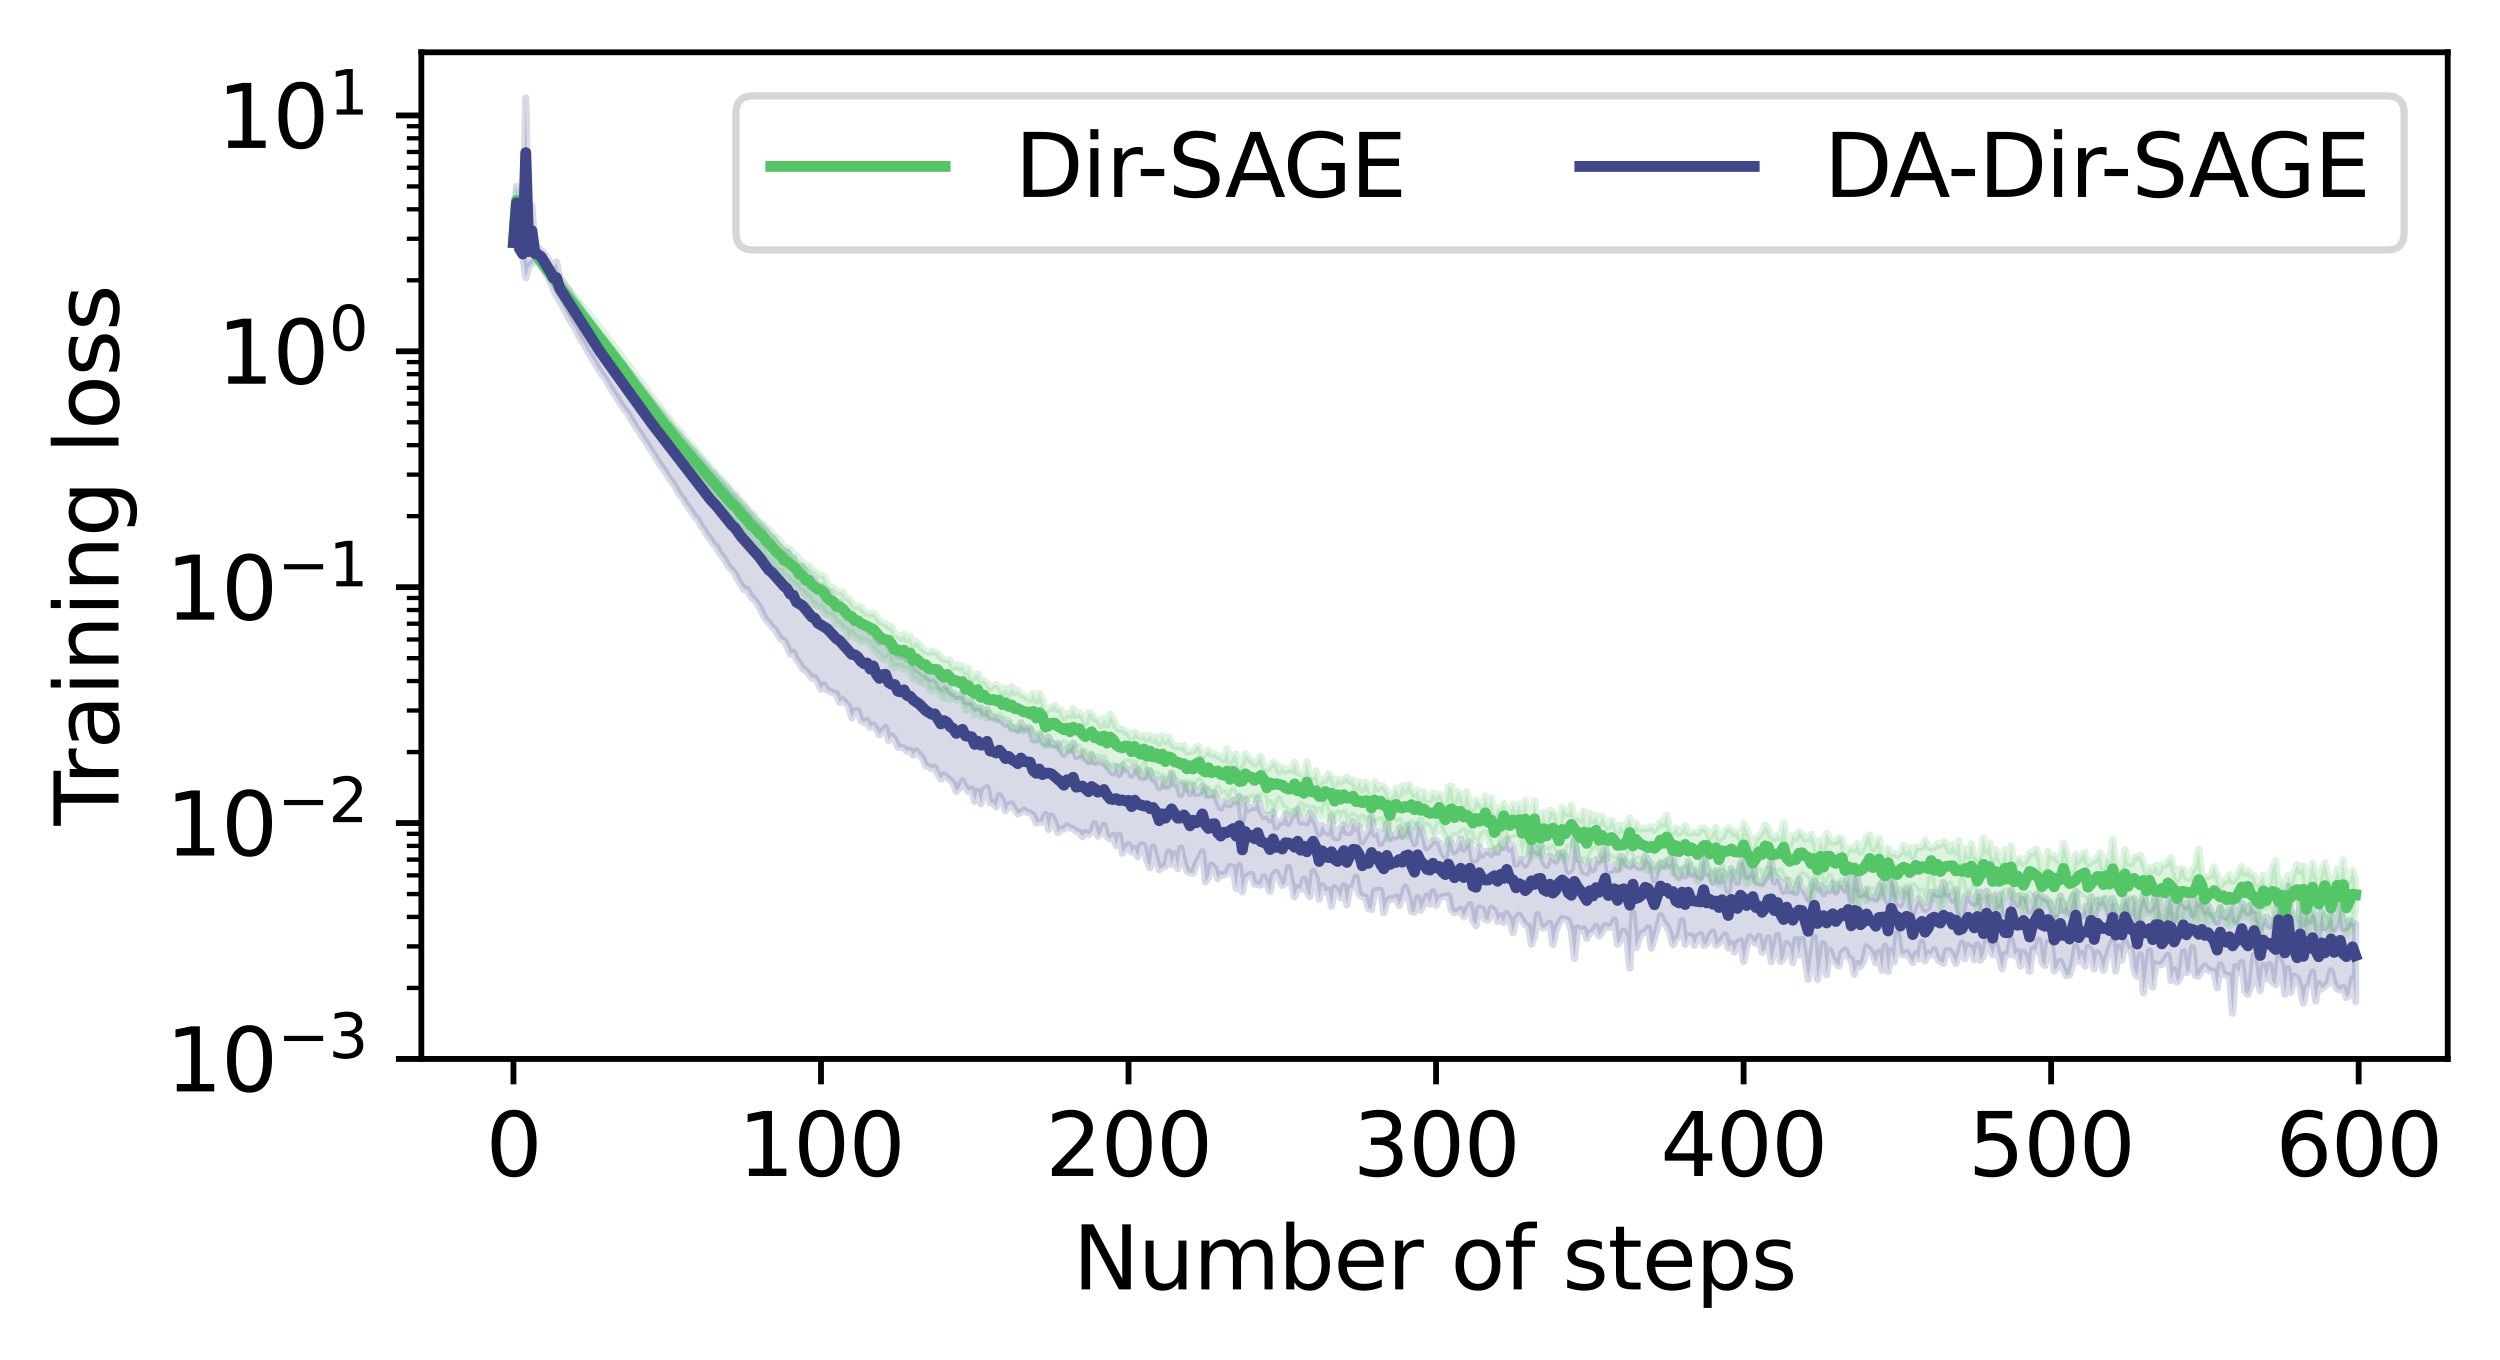 <?xml version="1.0" encoding="utf-8" standalone="no"?>
<!DOCTYPE svg PUBLIC "-//W3C//DTD SVG 1.1//EN"
  "http://www.w3.org/Graphics/SVG/1.1/DTD/svg11.dtd">
<svg xmlns:xlink="http://www.w3.org/1999/xlink" width="344.214pt" height="187.227pt" viewBox="0 0 344.214 187.227" xmlns="http://www.w3.org/2000/svg" version="1.1">
 <defs>
  <style type="text/css">*{stroke-linejoin: round; stroke-linecap: butt}</style>
 </defs>
 <g id="figure_1">
  <g id="patch_1">
   <path d="M 0 187.227 
L 344.214 187.227 
L 344.214 0 
L 0 0 
z
" style="fill: #ffffff"/>
  </g>
  <g id="axes_1">
   <g id="patch_2">
    <path d="M 58.014 145.8 
L 337.014 145.8 
L 337.014 7.2 
L 58.014 7.2 
z
" style="fill: #ffffff"/>
   </g>
   <g id="PolyCollection_1">
    <defs>
     <path id="mf7d721ef89" d="M 70.696 -153.845 
L 70.696 -153.804 
L 71.119 -156.608 
L 71.542 -152.925 
L 71.966 -151.996 
L 72.389 -148.998 
L 72.813 -150.506 
L 73.236 -150.94 
L 73.66 -151.317 
L 74.083 -151.165 
L 74.506 -150.939 
L 74.93 -150.075 
L 75.353 -149.313 
L 75.777 -148.418 
L 76.2 -147.359 
L 76.624 -146.458 
L 77.047 -145.868 
L 77.47 -145.062 
L 77.894 -144.222 
L 78.317 -143.448 
L 78.741 -142.708 
L 79.164 -142.094 
L 79.588 -141.204 
L 80.011 -140.413 
L 80.435 -139.8 
L 80.858 -138.956 
L 81.281 -138.29 
L 81.705 -137.615 
L 82.128 -136.871 
L 82.552 -136.169 
L 82.975 -135.582 
L 83.399 -135.013 
L 83.822 -134.245 
L 84.245 -133.501 
L 84.669 -132.905 
L 85.092 -132.215 
L 85.516 -131.552 
L 85.939 -130.904 
L 86.363 -130.423 
L 86.786 -129.654 
L 87.209 -129.021 
L 87.633 -128.284 
L 88.056 -127.723 
L 88.48 -127.023 
L 88.903 -126.388 
L 89.327 -125.727 
L 89.75 -125.085 
L 90.173 -124.432 
L 90.597 -123.702 
L 91.02 -123.098 
L 91.444 -122.542 
L 91.867 -121.791 
L 92.291 -121.169 
L 92.714 -120.606 
L 93.138 -119.913 
L 93.561 -119.115 
L 93.984 -118.635 
L 94.408 -117.938 
L 94.831 -117.361 
L 95.255 -116.752 
L 95.678 -116.079 
L 96.102 -115.675 
L 96.525 -114.803 
L 96.948 -114.266 
L 97.372 -113.559 
L 97.795 -113.006 
L 98.219 -112.328 
L 98.642 -111.978 
L 99.066 -111.082 
L 99.489 -110.61 
L 99.912 -109.946 
L 100.336 -109.163 
L 100.759 -108.77 
L 101.183 -108.278 
L 101.606 -107.369 
L 102.03 -106.741 
L 102.453 -106.053 
L 102.876 -106.112 
L 103.3 -105.231 
L 103.723 -104.765 
L 104.147 -104.316 
L 104.57 -103.63 
L 104.994 -102.747 
L 105.417 -101.984 
L 105.841 -101.526 
L 106.264 -100.948 
L 106.687 -100.595 
L 107.111 -99.86 
L 107.534 -99.173 
L 107.958 -99.064 
L 108.381 -98.21 
L 108.805 -97.157 
L 109.228 -97.421 
L 109.651 -96.486 
L 110.075 -95.929 
L 110.498 -95.136 
L 110.922 -94.949 
L 111.345 -94.461 
L 111.769 -93.859 
L 112.192 -93.972 
L 112.615 -93.243 
L 113.039 -92.32 
L 113.462 -92.916 
L 113.886 -92.185 
L 114.309 -92.058 
L 114.733 -91.794 
L 115.156 -91.737 
L 115.579 -90.515 
L 116.003 -90.91 
L 116.426 -90.435 
L 116.85 -90.006 
L 117.273 -88.398 
L 117.697 -89.362 
L 118.12 -89.383 
L 118.543 -88.003 
L 118.967 -87.753 
L 119.39 -88.045 
L 119.814 -87.063 
L 120.237 -87.421 
L 120.661 -86.868 
L 121.084 -86.071 
L 121.508 -86.577 
L 121.931 -87.06 
L 122.354 -85.297 
L 122.778 -85.913 
L 123.201 -85.469 
L 123.625 -84.328 
L 124.048 -84.335 
L 124.472 -84.245 
L 124.895 -83.784 
L 125.318 -83.943 
L 125.742 -83.256 
L 126.165 -83.852 
L 126.589 -83.321 
L 127.012 -82.849 
L 127.436 -81.825 
L 127.859 -81.694 
L 128.282 -81.415 
L 128.706 -81.591 
L 129.129 -80.706 
L 129.553 -79.941 
L 129.976 -80.552 
L 130.4 -80.17 
L 130.823 -79.848 
L 131.246 -79.391 
L 131.67 -78.267 
L 132.093 -78.723 
L 132.517 -79.696 
L 132.94 -78.842 
L 133.364 -78.257 
L 133.787 -78.605 
L 134.211 -76.872 
L 134.634 -78.315 
L 135.057 -76.55 
L 135.481 -78.454 
L 135.904 -78.763 
L 136.328 -76.697 
L 136.751 -76.67 
L 137.175 -76.12 
L 137.598 -77.723 
L 138.021 -76.972 
L 138.445 -75.584 
L 138.868 -76.398 
L 139.292 -76.546 
L 139.715 -75.771 
L 140.139 -75.154 
L 140.562 -75.418 
L 140.985 -75.685 
L 141.409 -75.388 
L 141.832 -75.288 
L 142.256 -74.995 
L 142.679 -73.921 
L 143.103 -74.034 
L 143.526 -74.037 
L 143.949 -75.079 
L 144.373 -73.03 
L 144.796 -74.854 
L 145.22 -74.06 
L 145.643 -72.601 
L 146.067 -73.064 
L 146.49 -73.068 
L 146.914 -73.53 
L 147.337 -73.248 
L 147.76 -73.134 
L 148.184 -72.789 
L 148.607 -72.648 
L 149.031 -72.016 
L 149.454 -72.622 
L 149.878 -72.324 
L 150.301 -72.642 
L 150.724 -73.805 
L 151.148 -72.103 
L 151.571 -72.427 
L 151.995 -73.598 
L 152.418 -72.003 
L 152.842 -71.727 
L 153.265 -72.186 
L 153.688 -70.804 
L 154.112 -72.212 
L 154.535 -69.746 
L 154.959 -70.347 
L 155.382 -70.946 
L 155.806 -69.901 
L 156.229 -70.41 
L 156.652 -69.262 
L 157.076 -70.897 
L 157.499 -70.793 
L 157.923 -68.646 
L 158.346 -67.735 
L 158.77 -70.622 
L 159.193 -68.92 
L 159.616 -67.487 
L 160.04 -67.854 
L 160.463 -67.952 
L 160.887 -69.911 
L 161.31 -68.182 
L 161.734 -69.651 
L 162.157 -67.648 
L 162.581 -70.474 
L 163.004 -68.514 
L 163.427 -67.29 
L 163.851 -67.042 
L 164.274 -67.023 
L 164.698 -68.271 
L 165.121 -69.091 
L 165.545 -69.956 
L 165.968 -65.829 
L 166.391 -66.402 
L 166.815 -68.138 
L 167.238 -67.625 
L 167.662 -66.242 
L 168.085 -66.848 
L 168.509 -66.735 
L 168.932 -66.937 
L 169.355 -67.93 
L 169.779 -67.775 
L 170.202 -64.869 
L 170.626 -68.032 
L 171.049 -64.416 
L 171.473 -66.384 
L 171.896 -66.698 
L 172.319 -66.83 
L 172.743 -65.497 
L 173.166 -65.463 
L 173.59 -65.348 
L 174.013 -66.475 
L 174.437 -65.55 
L 174.86 -64.486 
L 175.284 -66.688 
L 175.707 -67.134 
L 176.13 -66.251 
L 176.554 -65.303 
L 176.977 -65.599 
L 177.401 -67.801 
L 177.824 -65.649 
L 178.248 -63.753 
L 178.671 -65.024 
L 179.094 -64.768 
L 179.518 -66.159 
L 179.941 -64.486 
L 180.365 -63.782 
L 180.788 -67.229 
L 181.212 -66.272 
L 181.635 -63.408 
L 182.058 -65.293 
L 182.482 -64.42 
L 182.905 -64.695 
L 183.329 -62.459 
L 183.752 -65.024 
L 184.176 -64.429 
L 184.599 -63.588 
L 185.022 -65.266 
L 185.446 -62.637 
L 185.869 -65.002 
L 186.293 -65.044 
L 186.716 -66.442 
L 187.14 -64.076 
L 187.563 -63.774 
L 187.987 -63.731 
L 188.41 -62.168 
L 188.833 -62.001 
L 189.257 -64.537 
L 189.68 -64.626 
L 190.104 -64.619 
L 190.527 -61.569 
L 190.951 -63.027 
L 191.374 -63.509 
L 191.797 -63.404 
L 192.221 -63.742 
L 192.644 -62.561 
L 193.068 -63.65 
L 193.491 -65.07 
L 193.915 -63.803 
L 194.338 -61.74 
L 194.761 -61.657 
L 195.185 -63.634 
L 195.608 -61.911 
L 196.032 -62.767 
L 196.455 -63.843 
L 196.879 -62.742 
L 197.302 -64.431 
L 197.725 -62.58 
L 198.149 -63.526 
L 198.572 -63.755 
L 198.996 -63.802 
L 199.419 -63.913 
L 199.843 -61.917 
L 200.266 -61.578 
L 200.689 -61.703 
L 201.113 -62.009 
L 201.536 -60.985 
L 201.96 -61.926 
L 202.383 -62.693 
L 202.807 -60.413 
L 203.23 -59.764 
L 203.654 -62.207 
L 204.077 -62.108 
L 204.5 -60.662 
L 204.924 -60.566 
L 205.347 -62.186 
L 205.771 -61.809 
L 206.194 -60.363 
L 206.618 -61.11 
L 207.041 -60.188 
L 207.464 -61.46 
L 207.888 -60.54 
L 208.311 -58.83 
L 208.735 -60.72 
L 209.158 -61.221 
L 209.582 -60.571 
L 210.005 -59.893 
L 210.428 -59.67 
L 210.852 -57.205 
L 211.275 -58.293 
L 211.699 -61.283 
L 212.122 -59.654 
L 212.546 -59.443 
L 212.969 -59.731 
L 213.392 -60.112 
L 213.816 -57.155 
L 214.239 -59.088 
L 214.663 -60.139 
L 215.086 -60.772 
L 215.51 -60.674 
L 215.933 -60.49 
L 216.357 -59.025 
L 216.78 -55.255 
L 217.203 -59.5 
L 217.627 -59.075 
L 218.05 -59.346 
L 218.474 -58.014 
L 218.897 -58.813 
L 219.321 -58.947 
L 219.744 -59.681 
L 220.167 -58.344 
L 220.591 -58.927 
L 221.014 -59.784 
L 221.438 -59.554 
L 221.861 -59.69 
L 222.285 -60.548 
L 222.708 -57.232 
L 223.131 -57.818 
L 223.555 -59.034 
L 223.978 -58.158 
L 224.402 -53.933 
L 224.825 -61.557 
L 225.249 -56.728 
L 225.672 -57.965 
L 226.095 -58.792 
L 226.519 -58.851 
L 226.942 -59.507 
L 227.366 -56.658 
L 227.789 -58.118 
L 228.213 -59.43 
L 228.636 -61.17 
L 229.06 -60.252 
L 229.483 -59.76 
L 229.906 -58.771 
L 230.33 -57.131 
L 230.753 -57.942 
L 231.177 -58.325 
L 231.6 -60.465 
L 232.024 -57.191 
L 232.447 -58.395 
L 232.87 -58.347 
L 233.294 -57.078 
L 233.717 -58.261 
L 234.141 -58.568 
L 234.564 -57.048 
L 234.988 -57.265 
L 235.411 -58.336 
L 235.834 -58.894 
L 236.258 -57.102 
L 236.681 -57.365 
L 237.105 -57.857 
L 237.528 -58.518 
L 237.952 -56.715 
L 238.375 -57.3 
L 238.798 -56.164 
L 239.222 -57.377 
L 239.645 -57.683 
L 240.069 -54.833 
L 240.492 -56.905 
L 240.916 -58.219 
L 241.339 -57.673 
L 241.762 -57.338 
L 242.186 -58.315 
L 242.609 -56.095 
L 243.033 -56.456 
L 243.456 -58.101 
L 243.88 -54.794 
L 244.303 -56.388 
L 244.727 -58.449 
L 245.15 -54.842 
L 245.573 -55.289 
L 245.997 -57.328 
L 246.42 -56.794 
L 246.844 -54.673 
L 247.267 -57.85 
L 247.691 -55.748 
L 248.114 -57.881 
L 248.537 -55.217 
L 248.961 -52.382 
L 249.384 -54.903 
L 249.808 -58.175 
L 250.231 -52.384 
L 250.655 -54.393 
L 251.078 -57.311 
L 251.501 -53.018 
L 251.925 -56.39 
L 252.348 -55.249 
L 252.772 -54.671 
L 253.195 -54.226 
L 253.619 -55.996 
L 254.042 -56.421 
L 254.465 -55.411 
L 254.889 -55.143 
L 255.312 -53.084 
L 255.736 -54.544 
L 256.159 -54.176 
L 256.583 -54.869 
L 257.006 -56.863 
L 257.43 -56.461 
L 257.853 -55.703 
L 258.276 -54.668 
L 258.7 -56.138 
L 259.123 -53.624 
L 259.547 -56.944 
L 259.97 -53.456 
L 260.394 -56.32 
L 260.817 -54.789 
L 261.24 -58.664 
L 261.664 -55.98 
L 262.087 -55.782 
L 262.511 -56.103 
L 262.934 -55.399 
L 263.358 -54.688 
L 263.781 -55.877 
L 264.204 -55.214 
L 264.628 -57.487 
L 265.051 -54.895 
L 265.475 -55.917 
L 265.898 -55.736 
L 266.322 -56.473 
L 266.745 -55.188 
L 267.168 -54.8 
L 267.592 -54.605 
L 268.015 -56.348 
L 268.439 -56.288 
L 268.862 -55.604 
L 269.286 -54.588 
L 269.709 -55.854 
L 270.133 -57.372 
L 270.556 -55.218 
L 270.979 -56.992 
L 271.403 -56.665 
L 271.826 -55.078 
L 272.25 -57.107 
L 272.673 -55.033 
L 273.097 -55.716 
L 273.52 -57.592 
L 273.943 -56.912 
L 274.367 -55.763 
L 274.79 -57.324 
L 275.214 -55.515 
L 275.637 -53.852 
L 276.061 -55.772 
L 276.484 -55.762 
L 276.907 -57.814 
L 277.331 -55.683 
L 277.754 -56.229 
L 278.178 -54.2 
L 278.601 -56.115 
L 279.025 -55.073 
L 279.448 -53.482 
L 279.871 -56.558 
L 280.295 -56.243 
L 280.718 -57.779 
L 281.142 -54.737 
L 281.565 -54.299 
L 281.989 -57.448 
L 282.412 -57.241 
L 282.835 -53.55 
L 283.259 -54.123 
L 283.682 -54.877 
L 284.106 -53.819 
L 284.529 -52.888 
L 284.953 -53.001 
L 285.376 -54.436 
L 285.8 -56.889 
L 286.223 -54.87 
L 286.646 -55.952 
L 287.07 -54.172 
L 287.493 -56.772 
L 287.917 -56.275 
L 288.34 -53.832 
L 288.764 -56.025 
L 289.187 -55.287 
L 289.61 -53.636 
L 290.034 -55.224 
L 290.457 -56.595 
L 290.881 -57.66 
L 291.304 -53.54 
L 291.728 -56.853 
L 292.151 -55.029 
L 292.574 -57.561 
L 292.998 -56.53 
L 293.421 -56.575 
L 293.845 -53.577 
L 294.268 -52.812 
L 294.692 -55.753 
L 295.115 -50.523 
L 295.538 -53.242 
L 295.962 -56.27 
L 296.385 -51.322 
L 296.809 -54.499 
L 297.232 -54.364 
L 297.656 -54.426 
L 298.079 -55.056 
L 298.503 -55.711 
L 298.926 -52.235 
L 299.349 -53.702 
L 299.773 -52.01 
L 300.196 -52.647 
L 300.62 -56.172 
L 301.043 -53.291 
L 301.467 -53.536 
L 301.89 -56.757 
L 302.313 -52.907 
L 302.737 -52.875 
L 303.16 -53.655 
L 303.584 -54.241 
L 304.007 -53.659 
L 304.431 -53.511 
L 304.854 -53.509 
L 305.277 -51.212 
L 305.701 -54.38 
L 306.124 -53.181 
L 306.548 -52.934 
L 306.971 -52.911 
L 307.395 -47.727 
L 307.818 -54.174 
L 308.241 -53.289 
L 308.665 -54.704 
L 309.088 -50.763 
L 309.512 -50.305 
L 309.935 -51.536 
L 310.359 -55.68 
L 310.782 -52.34 
L 311.206 -50.839 
L 311.629 -54.292 
L 312.052 -52.401 
L 312.476 -54.428 
L 312.899 -52.029 
L 313.323 -51.664 
L 313.746 -55.346 
L 314.17 -54.269 
L 314.593 -50.307 
L 315.016 -53.871 
L 315.44 -50.63 
L 315.863 -52.831 
L 316.287 -52.556 
L 316.71 -51.309 
L 317.134 -49.083 
L 317.557 -51.225 
L 317.98 -51.665 
L 318.404 -53.381 
L 318.827 -49.405 
L 319.251 -51.756 
L 319.674 -51.087 
L 320.098 -51.445 
L 320.521 -51.829 
L 320.944 -53.564 
L 321.368 -51.883 
L 321.791 -51.061 
L 322.215 -50.912 
L 322.638 -51.249 
L 323.062 -49.892 
L 323.485 -50.31 
L 323.908 -52.471 
L 324.332 -49.325 
L 324.332 -60.017 
L 324.332 -60.017 
L 323.908 -60.195 
L 323.485 -60.482 
L 323.062 -59.528 
L 322.638 -59.383 
L 322.215 -62.344 
L 321.791 -60.135 
L 321.368 -59.344 
L 320.944 -61.278 
L 320.521 -60.095 
L 320.098 -59.486 
L 319.674 -61.75 
L 319.251 -58.457 
L 318.827 -60.957 
L 318.404 -61.667 
L 317.98 -60.361 
L 317.557 -61.922 
L 317.134 -59.984 
L 316.71 -63.434 
L 316.287 -57.694 
L 315.863 -59.534 
L 315.44 -61.238 
L 315.016 -65.187 
L 314.593 -60.095 
L 314.17 -59.766 
L 313.746 -64.401 
L 313.323 -60.089 
L 312.899 -60.583 
L 312.476 -59.741 
L 312.052 -60.965 
L 311.629 -60.593 
L 311.206 -59.267 
L 310.782 -61.692 
L 310.359 -61.846 
L 309.935 -62.628 
L 309.512 -61.519 
L 309.088 -62.105 
L 308.665 -62.862 
L 308.241 -61.373 
L 307.818 -60.339 
L 307.395 -62.551 
L 306.971 -62.103 
L 306.548 -60.941 
L 306.124 -61.115 
L 305.701 -62.31 
L 305.277 -60.214 
L 304.854 -60.916 
L 304.431 -61.648 
L 304.007 -62.573 
L 303.584 -61.672 
L 303.16 -63.258 
L 302.737 -62.653 
L 302.313 -63.369 
L 301.89 -61.281 
L 301.467 -63.466 
L 301.043 -62.332 
L 300.62 -62.822 
L 300.196 -63.051 
L 299.773 -62.84 
L 299.349 -60.553 
L 298.926 -64.366 
L 298.503 -62.931 
L 298.079 -60.198 
L 297.656 -59.643 
L 297.232 -63.871 
L 296.809 -63.804 
L 296.385 -62.313 
L 295.962 -61.904 
L 295.538 -62.772 
L 295.115 -63.939 
L 294.692 -62.851 
L 294.268 -60.628 
L 293.845 -63.498 
L 293.421 -61.508 
L 292.998 -62.977 
L 292.574 -63.772 
L 292.151 -61.314 
L 291.728 -61.251 
L 291.304 -62.129 
L 290.881 -63.541 
L 290.457 -61.232 
L 290.034 -62.732 
L 289.61 -63.455 
L 289.187 -62.892 
L 288.764 -63.245 
L 288.34 -61.019 
L 287.917 -63.753 
L 287.493 -60.72 
L 287.07 -62.417 
L 286.646 -61.416 
L 286.223 -60.777 
L 285.8 -64.531 
L 285.376 -63.635 
L 284.953 -61.599 
L 284.529 -62.575 
L 284.106 -61.913 
L 283.682 -63.88 
L 283.259 -61.581 
L 282.835 -61.064 
L 282.412 -62.393 
L 281.989 -63.2 
L 281.565 -63.596 
L 281.142 -63.65 
L 280.718 -64.301 
L 280.295 -64.018 
L 279.871 -62.542 
L 279.448 -61.754 
L 279.025 -63.571 
L 278.601 -63.81 
L 278.178 -63.948 
L 277.754 -62.726 
L 277.331 -63.426 
L 276.907 -64.701 
L 276.484 -61.296 
L 276.061 -61.339 
L 275.637 -64.142 
L 275.214 -62.64 
L 274.79 -63.987 
L 274.367 -60.045 
L 273.943 -63.804 
L 273.52 -64.52 
L 273.097 -61.136 
L 272.673 -64.365 
L 272.25 -64.102 
L 271.826 -62.83 
L 271.403 -63.234 
L 270.979 -64.011 
L 270.556 -63.741 
L 270.133 -61.077 
L 269.709 -61.858 
L 269.286 -64.721 
L 268.862 -63.275 
L 268.439 -64.368 
L 268.015 -64.194 
L 267.592 -65.696 
L 267.168 -64.011 
L 266.745 -64.092 
L 266.322 -64.343 
L 265.898 -64.397 
L 265.475 -62.25 
L 265.051 -61.985 
L 264.628 -62.747 
L 264.204 -63.496 
L 263.781 -62.833 
L 263.358 -61.589 
L 262.934 -64.8 
L 262.511 -64.717 
L 262.087 -64.503 
L 261.664 -62.683 
L 261.24 -63.002 
L 260.817 -65.604 
L 260.394 -66.284 
L 259.97 -63.046 
L 259.547 -64.108 
L 259.123 -65.715 
L 258.7 -64.439 
L 258.276 -63.402 
L 257.853 -63.785 
L 257.43 -63.604 
L 257.006 -64.793 
L 256.583 -64.246 
L 256.159 -63.978 
L 255.736 -66.469 
L 255.312 -67.261 
L 254.889 -63.229 
L 254.465 -66.471 
L 254.042 -64.679 
L 253.619 -65.386 
L 253.195 -65.514 
L 252.772 -64.401 
L 252.348 -65.678 
L 251.925 -64.573 
L 251.501 -64.872 
L 251.078 -64.168 
L 250.655 -65.339 
L 250.231 -65.031 
L 249.808 -65.927 
L 249.384 -65.198 
L 248.961 -63.498 
L 248.537 -64.47 
L 248.114 -64.942 
L 247.691 -66.184 
L 247.267 -64.295 
L 246.844 -64.665 
L 246.42 -64.574 
L 245.997 -66.005 
L 245.573 -64.492 
L 245.15 -65.816 
L 244.727 -66.377 
L 244.303 -65.804 
L 243.88 -68.782 
L 243.456 -67.176 
L 243.033 -66.272 
L 242.609 -65.585 
L 242.186 -65.647 
L 241.762 -65.931 
L 241.339 -68.017 
L 240.916 -66.883 
L 240.492 -66.571 
L 240.069 -68.865 
L 239.645 -68.306 
L 239.222 -65.716 
L 238.798 -66.82 
L 238.375 -67.632 
L 237.952 -64.572 
L 237.528 -66.002 
L 237.105 -67.294 
L 236.681 -65.912 
L 236.258 -67.37 
L 235.834 -65.755 
L 235.411 -67.111 
L 234.988 -66.939 
L 234.564 -69.664 
L 234.141 -66.446 
L 233.717 -66.7 
L 233.294 -67.364 
L 232.87 -66.866 
L 232.447 -68.57 
L 232.024 -66.636 
L 231.6 -67.455 
L 231.177 -66.379 
L 230.753 -66.96 
L 230.33 -69.263 
L 229.906 -68.089 
L 229.483 -68.668 
L 229.06 -67.941 
L 228.636 -68.369 
L 228.213 -67.583 
L 227.789 -66.092 
L 227.366 -68.283 
L 226.942 -68.76 
L 226.519 -69.347 
L 226.095 -67.874 
L 225.672 -67.735 
L 225.249 -68.075 
L 224.825 -68.542 
L 224.402 -67.925 
L 223.978 -68.147 
L 223.555 -68.948 
L 223.131 -69.313 
L 222.708 -67.465 
L 222.285 -68.136 
L 221.861 -67.362 
L 221.438 -67.271 
L 221.014 -70.754 
L 220.591 -69.441 
L 220.167 -68.598 
L 219.744 -68.858 
L 219.321 -67.501 
L 218.897 -68.658 
L 218.474 -67.057 
L 218.05 -67.221 
L 217.627 -68.55 
L 217.203 -69.082 
L 216.78 -71.849 
L 216.357 -67.608 
L 215.933 -67.277 
L 215.51 -69.432 
L 215.086 -69.9 
L 214.663 -69.653 
L 214.239 -68.684 
L 213.816 -68.964 
L 213.392 -69.357 
L 212.969 -68.051 
L 212.546 -68.58 
L 212.122 -70.78 
L 211.699 -69.851 
L 211.275 -70.184 
L 210.852 -71.293 
L 210.428 -68.886 
L 210.005 -68.137 
L 209.582 -68.885 
L 209.158 -68.883 
L 208.735 -68.258 
L 208.311 -70.849 
L 207.888 -70.308 
L 207.464 -71.743 
L 207.041 -70.531 
L 206.618 -70.9 
L 206.194 -69.864 
L 205.771 -70.243 
L 205.347 -69.582 
L 204.924 -70.032 
L 204.5 -69.972 
L 204.077 -69.456 
L 203.654 -70.666 
L 203.23 -68.907 
L 202.807 -68.827 
L 202.383 -71.364 
L 201.96 -70.838 
L 201.536 -70.313 
L 201.113 -71.705 
L 200.689 -70.49 
L 200.266 -69.948 
L 199.843 -71.221 
L 199.419 -71.546 
L 198.996 -69.305 
L 198.572 -69.943 
L 198.149 -71.279 
L 197.725 -71.501 
L 197.302 -71.435 
L 196.879 -70.948 
L 196.455 -70.477 
L 196.032 -72.194 
L 195.608 -73.137 
L 195.185 -73.679 
L 194.761 -71.09 
L 194.338 -72.482 
L 193.915 -73.568 
L 193.491 -72.687 
L 193.068 -72.141 
L 192.644 -73.225 
L 192.221 -72.031 
L 191.797 -72.165 
L 191.374 -71.727 
L 190.951 -73.843 
L 190.527 -71.827 
L 190.104 -71.09 
L 189.68 -72.802 
L 189.257 -72.374 
L 188.833 -74.853 
L 188.41 -72.65 
L 187.987 -72.094 
L 187.563 -71.298 
L 187.14 -73.519 
L 186.716 -73.23 
L 186.293 -74.091 
L 185.869 -72.607 
L 185.446 -72.613 
L 185.022 -73.691 
L 184.599 -73.361 
L 184.176 -71.852 
L 183.752 -71.947 
L 183.329 -74.818 
L 182.905 -72.531 
L 182.482 -72.856 
L 182.058 -73.655 
L 181.635 -72.419 
L 181.212 -73.826 
L 180.788 -74.606 
L 180.365 -75.322 
L 179.941 -73.882 
L 179.518 -74.148 
L 179.094 -74.063 
L 178.671 -75.778 
L 178.248 -75.151 
L 177.824 -74.845 
L 177.401 -73.863 
L 176.977 -75.182 
L 176.554 -74.027 
L 176.13 -74.066 
L 175.707 -73.328 
L 175.284 -75.42 
L 174.86 -74.351 
L 174.437 -75.016 
L 174.013 -74.799 
L 173.59 -75.581 
L 173.166 -77.278 
L 172.743 -76.059 
L 172.319 -76.088 
L 171.896 -75.771 
L 171.473 -77.081 
L 171.049 -74.31 
L 170.626 -77.479 
L 170.202 -76.854 
L 169.779 -77.027 
L 169.355 -76.44 
L 168.932 -76.596 
L 168.509 -76.783 
L 168.085 -75.948 
L 167.662 -76.883 
L 167.238 -78.097 
L 166.815 -77.775 
L 166.391 -77.713 
L 165.968 -78.696 
L 165.545 -78.955 
L 165.121 -78.031 
L 164.698 -77.981 
L 164.274 -79.064 
L 163.851 -77.959 
L 163.427 -79.209 
L 163.004 -79.459 
L 162.581 -77.807 
L 162.157 -79.203 
L 161.734 -79.302 
L 161.31 -80.791 
L 160.887 -79.004 
L 160.463 -79.068 
L 160.04 -79.972 
L 159.616 -78.773 
L 159.193 -79.892 
L 158.77 -79.945 
L 158.346 -81.035 
L 157.923 -81.207 
L 157.499 -80.183 
L 157.076 -80.24 
L 156.652 -81.279 
L 156.229 -81.554 
L 155.806 -80.49 
L 155.382 -81.269 
L 154.959 -81.403 
L 154.535 -81.888 
L 154.112 -80.6 
L 153.688 -81.682 
L 153.265 -80.81 
L 152.842 -81.186 
L 152.418 -81.812 
L 151.995 -82.169 
L 151.571 -82.398 
L 151.148 -82.386 
L 150.724 -82.252 
L 150.301 -83.26 
L 149.878 -82.373 
L 149.454 -82.788 
L 149.031 -83.654 
L 148.607 -83.21 
L 148.184 -83.064 
L 147.76 -84.899 
L 147.337 -83.967 
L 146.914 -84.223 
L 146.49 -83.338 
L 146.067 -84 
L 145.643 -84.846 
L 145.22 -84.649 
L 144.796 -84.765 
L 144.373 -85.751 
L 143.949 -84.815 
L 143.526 -85.034 
L 143.103 -86.132 
L 142.679 -85.346 
L 142.256 -85.361 
L 141.832 -86.947 
L 141.409 -87.036 
L 140.985 -86.89 
L 140.562 -87.703 
L 140.139 -86.713 
L 139.715 -86.946 
L 139.292 -86.909 
L 138.868 -87.592 
L 138.445 -87.523 
L 138.021 -87.896 
L 137.598 -88.234 
L 137.175 -88.398 
L 136.751 -88.437 
L 136.328 -88.529 
L 135.904 -89.533 
L 135.481 -88.959 
L 135.057 -89.741 
L 134.634 -89.762 
L 134.211 -89.752 
L 133.787 -90.516 
L 133.364 -90.682 
L 132.94 -90.588 
L 132.517 -91.514 
L 132.093 -91.501 
L 131.67 -91.324 
L 131.246 -91.805 
L 130.823 -91.975 
L 130.4 -92.677 
L 129.976 -92.864 
L 129.553 -92.47 
L 129.129 -93.262 
L 128.706 -93.745 
L 128.282 -93.739 
L 127.859 -93.943 
L 127.436 -94.323 
L 127.012 -94.42 
L 126.589 -94.912 
L 126.165 -95.075 
L 125.742 -95.772 
L 125.318 -96.202 
L 124.895 -96.418 
L 124.472 -97.317 
L 124.048 -96.893 
L 123.625 -97.009 
L 123.201 -97.837 
L 122.778 -97.692 
L 122.354 -98.316 
L 121.931 -99.173 
L 121.508 -99.29 
L 121.084 -98.804 
L 120.661 -99.253 
L 120.237 -100.652 
L 119.814 -100.207 
L 119.39 -100.966 
L 118.967 -100.953 
L 118.543 -101.295 
L 118.12 -101.578 
L 117.697 -102.023 
L 117.273 -102.493 
L 116.85 -102.686 
L 116.426 -103.114 
L 116.003 -103.488 
L 115.579 -104.314 
L 115.156 -104.191 
L 114.733 -104.866 
L 114.309 -105.305 
L 113.886 -105.927 
L 113.462 -105.877 
L 113.039 -106.575 
L 112.615 -106.566 
L 112.192 -107.227 
L 111.769 -107.53 
L 111.345 -107.95 
L 110.922 -108.526 
L 110.498 -109.188 
L 110.075 -109.193 
L 109.651 -109.336 
L 109.228 -110.282 
L 108.805 -110.604 
L 108.381 -111.221 
L 107.958 -111.37 
L 107.534 -111.772 
L 107.111 -112.112 
L 106.687 -112.744 
L 106.264 -113.308 
L 105.841 -113.499 
L 105.417 -114.242 
L 104.994 -114.659 
L 104.57 -115.099 
L 104.147 -115.51 
L 103.723 -115.98 
L 103.3 -116.514 
L 102.876 -116.903 
L 102.453 -117.471 
L 102.03 -117.831 
L 101.606 -118.337 
L 101.183 -118.908 
L 100.759 -119.196 
L 100.336 -119.811 
L 99.912 -120.24 
L 99.489 -120.623 
L 99.066 -121.156 
L 98.642 -121.542 
L 98.219 -122.111 
L 97.795 -122.393 
L 97.372 -122.968 
L 96.948 -123.387 
L 96.525 -123.912 
L 96.102 -124.311 
L 95.678 -124.97 
L 95.255 -125.328 
L 94.831 -125.846 
L 94.408 -126.33 
L 93.984 -126.823 
L 93.561 -127.333 
L 93.138 -127.769 
L 92.714 -128.201 
L 92.291 -128.791 
L 91.867 -129.276 
L 91.444 -129.857 
L 91.02 -130.463 
L 90.597 -130.924 
L 90.173 -131.393 
L 89.75 -131.889 
L 89.327 -132.464 
L 88.903 -133.049 
L 88.48 -133.564 
L 88.056 -134.094 
L 87.633 -134.661 
L 87.209 -135.173 
L 86.786 -135.809 
L 86.363 -136.291 
L 85.939 -136.834 
L 85.516 -137.369 
L 85.092 -137.929 
L 84.669 -138.486 
L 84.245 -139.1 
L 83.822 -139.538 
L 83.399 -140.153 
L 82.975 -140.676 
L 82.552 -141.223 
L 82.128 -141.787 
L 81.705 -142.395 
L 81.281 -142.945 
L 80.858 -143.509 
L 80.435 -144.048 
L 80.011 -144.694 
L 79.588 -145.384 
L 79.164 -145.914 
L 78.741 -146.482 
L 78.317 -147.38 
L 77.894 -147.8 
L 77.47 -148.503 
L 77.047 -149.082 
L 76.624 -151.155 
L 76.2 -150.335 
L 75.777 -151.079 
L 75.353 -151.716 
L 74.93 -152.308 
L 74.506 -152.762 
L 74.083 -153.133 
L 73.66 -153.306 
L 73.236 -158.892 
L 72.813 -154.417 
L 72.389 -173.727 
L 71.966 -152.524 
L 71.542 -153.041 
L 71.119 -161.553 
L 70.696 -153.845 
z
" style="stroke: #404788; stroke-opacity: 0.2"/>
    </defs>
    <g clip-path="url(#p53bf553011)">
     <use xlink:href="#mf7d721ef89" x="0" y="187.227" style="fill: #404788; fill-opacity: 0.2; stroke: #404788; stroke-opacity: 0.2"/>
    </g>
   </g>
   <g id="PolyCollection_2">
    <defs>
     <path id="m8693b07eae" d="M 70.696 -153.86 
L 70.696 -153.819 
L 71.119 -158.236 
L 71.542 -152.887 
L 71.966 -153.274 
L 72.389 -153.254 
L 72.813 -153.05 
L 73.236 -152.663 
L 73.66 -152.072 
L 74.083 -151.324 
L 74.506 -150.569 
L 74.93 -149.99 
L 75.353 -149.43 
L 75.777 -148.775 
L 76.2 -148.192 
L 76.624 -147.512 
L 77.047 -146.904 
L 77.47 -146.321 
L 77.894 -145.744 
L 78.317 -145.155 
L 78.741 -144.545 
L 79.164 -143.977 
L 79.588 -143.44 
L 80.011 -142.847 
L 80.435 -142.263 
L 80.858 -141.723 
L 81.281 -141.16 
L 81.705 -140.538 
L 82.128 -139.987 
L 82.552 -139.441 
L 82.975 -138.834 
L 83.399 -138.202 
L 83.822 -137.61 
L 84.245 -137.05 
L 84.669 -136.532 
L 85.092 -135.777 
L 85.516 -135.261 
L 85.939 -134.61 
L 86.363 -133.995 
L 86.786 -133.46 
L 87.209 -132.803 
L 87.633 -132.227 
L 88.056 -131.682 
L 88.48 -131.115 
L 88.903 -130.603 
L 89.327 -130.046 
L 89.75 -129.408 
L 90.173 -128.801 
L 90.597 -128.175 
L 91.02 -127.79 
L 91.444 -127.034 
L 91.867 -126.635 
L 92.291 -126.052 
L 92.714 -125.632 
L 93.138 -124.922 
L 93.561 -124.321 
L 93.984 -123.88 
L 94.408 -123.436 
L 94.831 -122.699 
L 95.255 -122.335 
L 95.678 -121.99 
L 96.102 -121.411 
L 96.525 -120.797 
L 96.948 -120.217 
L 97.372 -119.89 
L 97.795 -119.317 
L 98.219 -118.797 
L 98.642 -118.135 
L 99.066 -117.82 
L 99.489 -117.233 
L 99.912 -116.798 
L 100.336 -116.312 
L 100.759 -115.895 
L 101.183 -115.516 
L 101.606 -114.866 
L 102.03 -114.391 
L 102.453 -114.015 
L 102.876 -113.594 
L 103.3 -112.949 
L 103.723 -112.566 
L 104.147 -112.285 
L 104.57 -111.728 
L 104.994 -111.518 
L 105.417 -110.596 
L 105.841 -110.225 
L 106.264 -109.727 
L 106.687 -109.079 
L 107.111 -108.614 
L 107.534 -108.558 
L 107.958 -107.954 
L 108.381 -107.731 
L 108.805 -107.112 
L 109.228 -106.891 
L 109.651 -106.688 
L 110.075 -105.992 
L 110.498 -105.795 
L 110.922 -105.226 
L 111.345 -104.973 
L 111.769 -104.305 
L 112.192 -103.959 
L 112.615 -103.731 
L 113.039 -103.685 
L 113.462 -102.83 
L 113.886 -102.576 
L 114.309 -102.52 
L 114.733 -102.156 
L 115.156 -101.297 
L 115.579 -101.351 
L 116.003 -100.732 
L 116.426 -100.593 
L 116.85 -99.558 
L 117.273 -100.128 
L 117.697 -99.553 
L 118.12 -99.371 
L 118.543 -98.847 
L 118.967 -99.057 
L 119.39 -98.976 
L 119.814 -98.399 
L 120.237 -97.882 
L 120.661 -97.309 
L 121.084 -97.18 
L 121.508 -96.54 
L 121.931 -96.482 
L 122.354 -96.972 
L 122.778 -95.581 
L 123.201 -95.321 
L 123.625 -95.477 
L 124.048 -95.44 
L 124.472 -95.115 
L 124.895 -95.105 
L 125.318 -94.555 
L 125.742 -93.794 
L 126.165 -93.626 
L 126.589 -93.364 
L 127.012 -93.133 
L 127.436 -93.626 
L 127.859 -92.456 
L 128.282 -92.054 
L 128.706 -92.297 
L 129.129 -92.272 
L 129.553 -91.442 
L 129.976 -91.027 
L 130.4 -92.09 
L 130.823 -90.887 
L 131.246 -91.407 
L 131.67 -90.887 
L 132.093 -90.875 
L 132.517 -90.894 
L 132.94 -89.439 
L 133.364 -89.936 
L 133.787 -90.075 
L 134.211 -88.809 
L 134.634 -89.653 
L 135.057 -88.605 
L 135.481 -89.128 
L 135.904 -88.308 
L 136.328 -89.052 
L 136.751 -88.693 
L 137.175 -88.059 
L 137.598 -88.808 
L 138.021 -88.313 
L 138.445 -88.161 
L 138.868 -87.989 
L 139.292 -87.084 
L 139.715 -87.015 
L 140.139 -86.638 
L 140.562 -86.828 
L 140.985 -86.56 
L 141.409 -86.931 
L 141.832 -86.684 
L 142.256 -86.272 
L 142.679 -85.522 
L 143.103 -85.844 
L 143.526 -85.831 
L 143.949 -84.494 
L 144.373 -84.581 
L 144.796 -85.065 
L 145.22 -84.685 
L 145.643 -84.41 
L 146.067 -84.073 
L 146.49 -84.918 
L 146.914 -84.641 
L 147.337 -83.808 
L 147.76 -83.884 
L 148.184 -84.42 
L 148.607 -84.293 
L 149.031 -83.149 
L 149.454 -83.745 
L 149.878 -82.449 
L 150.301 -83.416 
L 150.724 -82.451 
L 151.148 -82.99 
L 151.571 -82.861 
L 151.995 -82.909 
L 152.418 -81.889 
L 152.842 -81.662 
L 153.265 -81.896 
L 153.688 -81.563 
L 154.112 -81.565 
L 154.535 -81.065 
L 154.959 -82.29 
L 155.382 -82.335 
L 155.806 -81.784 
L 156.229 -82.19 
L 156.652 -80.937 
L 157.076 -80.571 
L 157.499 -81.939 
L 157.923 -80.222 
L 158.346 -81.141 
L 158.77 -80.249 
L 159.193 -80.669 
L 159.616 -80.358 
L 160.04 -80.317 
L 160.463 -78.979 
L 160.887 -79.639 
L 161.31 -80.478 
L 161.734 -79.874 
L 162.157 -79.714 
L 162.581 -79.227 
L 163.004 -78.98 
L 163.427 -78.593 
L 163.851 -79.465 
L 164.274 -78.388 
L 164.698 -79.25 
L 165.121 -79.756 
L 165.545 -79.054 
L 165.968 -77.732 
L 166.391 -78.586 
L 166.815 -77.869 
L 167.238 -77.865 
L 167.662 -78.733 
L 168.085 -77.716 
L 168.509 -78.11 
L 168.932 -77.158 
L 169.355 -77.159 
L 169.779 -78.432 
L 170.202 -77.076 
L 170.626 -77.641 
L 171.049 -76.564 
L 171.473 -77.266 
L 171.896 -77.167 
L 172.319 -77.462 
L 172.743 -77.11 
L 173.166 -77.562 
L 173.59 -77.226 
L 174.013 -77.983 
L 174.437 -75.603 
L 174.86 -76.751 
L 175.284 -75.166 
L 175.707 -75.982 
L 176.13 -77.216 
L 176.554 -76.106 
L 176.977 -75.943 
L 177.401 -75.106 
L 177.824 -75.51 
L 178.248 -75.491 
L 178.671 -75.287 
L 179.094 -76.494 
L 179.518 -75.217 
L 179.941 -76.085 
L 180.365 -75.667 
L 180.788 -75.9 
L 181.212 -74.935 
L 181.635 -75.699 
L 182.058 -74.854 
L 182.482 -76.526 
L 182.905 -74.487 
L 183.329 -75.221 
L 183.752 -74.212 
L 184.176 -75.279 
L 184.599 -74.398 
L 185.022 -75.333 
L 185.446 -73.735 
L 185.869 -74.555 
L 186.293 -74.962 
L 186.716 -74.629 
L 187.14 -73.701 
L 187.563 -74.714 
L 187.987 -73.746 
L 188.41 -74.575 
L 188.833 -74.192 
L 189.257 -73.971 
L 189.68 -74.07 
L 190.104 -74.399 
L 190.527 -73.099 
L 190.951 -74.127 
L 191.374 -72.082 
L 191.797 -74.465 
L 192.221 -73.876 
L 192.644 -74.198 
L 193.068 -72.041 
L 193.491 -73.679 
L 193.915 -72.1 
L 194.338 -73.992 
L 194.761 -73.375 
L 195.185 -73.52 
L 195.608 -74.267 
L 196.032 -72.995 
L 196.455 -73.629 
L 196.879 -73.13 
L 197.302 -71.907 
L 197.725 -72.715 
L 198.149 -73.914 
L 198.572 -72.762 
L 198.996 -72.147 
L 199.419 -71.068 
L 199.843 -71.843 
L 200.266 -72.186 
L 200.689 -72.161 
L 201.113 -72.514 
L 201.536 -72.864 
L 201.96 -70.811 
L 202.383 -72.668 
L 202.807 -71.641 
L 203.23 -71.439 
L 203.654 -71.043 
L 204.077 -72.314 
L 204.5 -72.52 
L 204.924 -71.682 
L 205.347 -70.355 
L 205.771 -69.999 
L 206.194 -70.59 
L 206.618 -70.571 
L 207.041 -72.984 
L 207.464 -71.575 
L 207.888 -71.681 
L 208.311 -71.802 
L 208.735 -71.975 
L 209.158 -71.818 
L 209.582 -69.347 
L 210.005 -71.246 
L 210.428 -69.679 
L 210.852 -69.291 
L 211.275 -71.449 
L 211.699 -69.49 
L 212.122 -69.389 
L 212.546 -70.465 
L 212.969 -70.231 
L 213.392 -69.792 
L 213.816 -70.556 
L 214.239 -69.245 
L 214.663 -69.771 
L 215.086 -69.16 
L 215.51 -68.681 
L 215.933 -70.595 
L 216.357 -70.524 
L 216.78 -71.479 
L 217.203 -69.151 
L 217.627 -68.869 
L 218.05 -68.926 
L 218.474 -68.408 
L 218.897 -69.25 
L 219.321 -70.022 
L 219.744 -70.434 
L 220.167 -68.89 
L 220.591 -68.948 
L 221.014 -68.866 
L 221.438 -69.436 
L 221.861 -69.131 
L 222.285 -68.902 
L 222.708 -68.784 
L 223.131 -67.618 
L 223.555 -68.6 
L 223.978 -68.324 
L 224.402 -70.29 
L 224.825 -68.243 
L 225.249 -68.939 
L 225.672 -68.937 
L 226.095 -68.304 
L 226.519 -67.531 
L 226.942 -67.37 
L 227.366 -67.356 
L 227.789 -67.371 
L 228.213 -67.473 
L 228.636 -68.517 
L 229.06 -67.909 
L 229.483 -68.215 
L 229.906 -69.118 
L 230.33 -67.055 
L 230.753 -67.826 
L 231.177 -66.907 
L 231.6 -67.233 
L 232.024 -67.786 
L 232.447 -67.048 
L 232.87 -68.031 
L 233.294 -67.123 
L 233.717 -65.94 
L 234.141 -66.301 
L 234.564 -67.868 
L 234.988 -68.32 
L 235.411 -66.91 
L 235.834 -66.243 
L 236.258 -67.022 
L 236.681 -65.356 
L 237.105 -67.867 
L 237.528 -66.323 
L 237.952 -65.97 
L 238.375 -67.119 
L 238.798 -66.999 
L 239.222 -66.506 
L 239.645 -67.96 
L 240.069 -67.202 
L 240.492 -65.595 
L 240.916 -65.862 
L 241.339 -66.069 
L 241.762 -65.638 
L 242.186 -67.405 
L 242.609 -65.688 
L 243.033 -67.147 
L 243.456 -67.635 
L 243.88 -66.455 
L 244.303 -67.219 
L 244.727 -66.463 
L 245.15 -67.327 
L 245.573 -66.276 
L 245.997 -66.18 
L 246.42 -66.005 
L 246.844 -64.448 
L 247.267 -65.157 
L 247.691 -65.949 
L 248.114 -66.776 
L 248.537 -66.607 
L 248.961 -66.039 
L 249.384 -62.619 
L 249.808 -66.236 
L 250.231 -64.667 
L 250.655 -66.702 
L 251.078 -64.706 
L 251.501 -65.231 
L 251.925 -66.59 
L 252.348 -65.183 
L 252.772 -64.666 
L 253.195 -65.288 
L 253.619 -66.003 
L 254.042 -64.938 
L 254.465 -65.067 
L 254.889 -63.765 
L 255.312 -64.653 
L 255.736 -62.103 
L 256.159 -64.273 
L 256.583 -63.79 
L 257.006 -63.189 
L 257.43 -64.821 
L 257.853 -64.675 
L 258.276 -63.687 
L 258.7 -65.331 
L 259.123 -63.649 
L 259.547 -64.183 
L 259.97 -66.153 
L 260.394 -64.693 
L 260.817 -63.495 
L 261.24 -63.641 
L 261.664 -64.786 
L 262.087 -63.962 
L 262.511 -65.116 
L 262.934 -62.546 
L 263.358 -65.314 
L 263.781 -64.972 
L 264.204 -63.827 
L 264.628 -64.511 
L 265.051 -62.829 
L 265.475 -63.759 
L 265.898 -66.774 
L 266.322 -63.415 
L 266.745 -64.672 
L 267.168 -62.331 
L 267.592 -63.029 
L 268.015 -64.083 
L 268.439 -65.554 
L 268.862 -64.341 
L 269.286 -64.108 
L 269.709 -61.719 
L 270.133 -65.98 
L 270.556 -64.219 
L 270.979 -64.5 
L 271.403 -64.071 
L 271.826 -65.197 
L 272.25 -62.151 
L 272.673 -63.186 
L 273.097 -63.3 
L 273.52 -63.575 
L 273.943 -63.658 
L 274.367 -62.151 
L 274.79 -63.487 
L 275.214 -61.722 
L 275.637 -63.197 
L 276.061 -64.567 
L 276.484 -63.718 
L 276.907 -64.299 
L 277.331 -63.561 
L 277.754 -63.808 
L 278.178 -62.319 
L 278.601 -61.551 
L 279.025 -63.267 
L 279.448 -64.074 
L 279.871 -63.748 
L 280.295 -61.805 
L 280.718 -62.104 
L 281.142 -62.471 
L 281.565 -63.237 
L 281.989 -62.557 
L 282.412 -63.025 
L 282.835 -59.007 
L 283.259 -63.098 
L 283.682 -63.194 
L 284.106 -63.054 
L 284.529 -61.317 
L 284.953 -62.934 
L 285.376 -63.958 
L 285.8 -61.259 
L 286.223 -64.238 
L 286.646 -63.695 
L 287.07 -63.529 
L 287.493 -60.978 
L 287.917 -61.568 
L 288.34 -62.375 
L 288.764 -63.344 
L 289.187 -62.159 
L 289.61 -63.017 
L 290.034 -63.605 
L 290.457 -61.508 
L 290.881 -61.908 
L 291.304 -62.575 
L 291.728 -61.996 
L 292.151 -60.611 
L 292.574 -62.566 
L 292.998 -61.128 
L 293.421 -63.457 
L 293.845 -62.706 
L 294.268 -60.912 
L 294.692 -59.722 
L 295.115 -63.012 
L 295.538 -61.469 
L 295.962 -64.071 
L 296.385 -62.02 
L 296.809 -59.602 
L 297.232 -61.233 
L 297.656 -60.535 
L 298.079 -59.032 
L 298.503 -61.922 
L 298.926 -59.789 
L 299.349 -61.142 
L 299.773 -60.45 
L 300.196 -60.432 
L 300.62 -60.517 
L 301.043 -62 
L 301.467 -62.167 
L 301.89 -60.301 
L 302.313 -60.753 
L 302.737 -60.172 
L 303.16 -63.49 
L 303.584 -59.477 
L 304.007 -60.758 
L 304.431 -61.232 
L 304.854 -60.345 
L 305.277 -60.987 
L 305.701 -62.137 
L 306.124 -61.546 
L 306.548 -60.057 
L 306.971 -59.72 
L 307.395 -60.395 
L 307.818 -60.166 
L 308.241 -60.785 
L 308.665 -61.577 
L 309.088 -61.033 
L 309.512 -62.601 
L 309.935 -60.649 
L 310.359 -60.103 
L 310.782 -60.141 
L 311.206 -58.793 
L 311.629 -62.011 
L 312.052 -61.757 
L 312.476 -62.34 
L 312.899 -60.3 
L 313.323 -57.964 
L 313.746 -60.97 
L 314.17 -61.569 
L 314.593 -58.295 
L 315.016 -60.434 
L 315.44 -61.241 
L 315.863 -61.26 
L 316.287 -60.137 
L 316.71 -59.36 
L 317.134 -60.614 
L 317.557 -57.722 
L 317.98 -60.207 
L 318.404 -60.76 
L 318.827 -59.479 
L 319.251 -59.477 
L 319.674 -59.532 
L 320.098 -61.203 
L 320.521 -59.437 
L 320.944 -57.891 
L 321.368 -61.649 
L 321.791 -62.701 
L 322.215 -60.54 
L 322.638 -60.97 
L 323.062 -58.546 
L 323.485 -59.133 
L 323.908 -59.886 
L 324.332 -61.796 
L 324.332 -65.989 
L 324.332 -65.989 
L 323.908 -67.344 
L 323.485 -66.151 
L 323.062 -65.139 
L 322.638 -68.804 
L 322.215 -66.303 
L 321.791 -67.538 
L 321.368 -65.68 
L 320.944 -65.496 
L 320.521 -66.804 
L 320.098 -68.455 
L 319.674 -67.485 
L 319.251 -65.38 
L 318.827 -66.873 
L 318.404 -68.374 
L 317.98 -66.573 
L 317.557 -65.261 
L 317.134 -67.99 
L 316.71 -67.267 
L 316.287 -68.208 
L 315.863 -67.209 
L 315.44 -65.775 
L 315.016 -66.716 
L 314.593 -63.978 
L 314.17 -66.024 
L 313.746 -64.878 
L 313.323 -68.712 
L 312.899 -67.731 
L 312.476 -65.753 
L 312.052 -64.52 
L 311.629 -66.738 
L 311.206 -65.898 
L 310.782 -65.483 
L 310.359 -66.663 
L 309.935 -66.78 
L 309.512 -67.389 
L 309.088 -66.982 
L 308.665 -67.904 
L 308.241 -67.143 
L 307.818 -66.265 
L 307.395 -65.867 
L 306.971 -66.788 
L 306.548 -66.034 
L 306.124 -65.891 
L 305.701 -65.138 
L 305.277 -66.646 
L 304.854 -67.853 
L 304.431 -66.641 
L 304.007 -66.562 
L 303.584 -66.472 
L 303.16 -67.006 
L 302.737 -70.271 
L 302.313 -68.099 
L 301.89 -67.447 
L 301.467 -66.202 
L 301.043 -66.376 
L 300.62 -67.615 
L 300.196 -67.574 
L 299.773 -66.021 
L 299.349 -67.608 
L 298.926 -69.168 
L 298.503 -68.617 
L 298.079 -68.113 
L 297.656 -68.238 
L 297.232 -67.123 
L 296.809 -68.114 
L 296.385 -67.302 
L 295.962 -67.76 
L 295.538 -67.085 
L 295.115 -68.464 
L 294.692 -69.451 
L 294.268 -69.323 
L 293.845 -69.127 
L 293.421 -68.333 
L 292.998 -68.341 
L 292.574 -70.198 
L 292.151 -67.439 
L 291.728 -67.67 
L 291.304 -68.845 
L 290.881 -71.647 
L 290.457 -68.591 
L 290.034 -69.206 
L 289.61 -67.483 
L 289.187 -69.832 
L 288.764 -69.155 
L 288.34 -68.71 
L 287.917 -68.61 
L 287.493 -68.236 
L 287.07 -69.846 
L 286.646 -69.416 
L 286.223 -68.658 
L 285.8 -69.623 
L 285.376 -67.316 
L 284.953 -67.809 
L 284.529 -69.758 
L 284.106 -71.122 
L 283.682 -68.547 
L 283.259 -68.912 
L 282.835 -69.375 
L 282.412 -69.244 
L 281.989 -70.047 
L 281.565 -67.6 
L 281.142 -67.422 
L 280.718 -69.588 
L 280.295 -70.321 
L 279.871 -69.777 
L 279.448 -69.823 
L 279.025 -68.846 
L 278.601 -68.313 
L 278.178 -69.015 
L 277.754 -68.955 
L 277.331 -67.749 
L 276.907 -70.709 
L 276.484 -68.285 
L 276.061 -70.255 
L 275.637 -68.402 
L 275.214 -69.075 
L 274.79 -70.227 
L 274.367 -68.796 
L 273.943 -71.16 
L 273.52 -70.023 
L 273.097 -71.867 
L 272.673 -69.502 
L 272.25 -68.892 
L 271.826 -69.451 
L 271.403 -71.041 
L 270.979 -69.316 
L 270.556 -70.387 
L 270.133 -68.391 
L 269.709 -71.498 
L 269.286 -69.933 
L 268.862 -70.951 
L 268.439 -69.99 
L 268.015 -70.981 
L 267.592 -71.366 
L 267.168 -70.868 
L 266.745 -71.062 
L 266.322 -70.53 
L 265.898 -70.466 
L 265.475 -70.659 
L 265.051 -71.532 
L 264.628 -70.606 
L 264.204 -70.462 
L 263.781 -70.617 
L 263.358 -69.29 
L 262.934 -70.527 
L 262.511 -69.799 
L 262.087 -70.837 
L 261.664 -69.826 
L 261.24 -69.423 
L 260.817 -69.678 
L 260.394 -69.663 
L 259.97 -70.435 
L 259.547 -68.729 
L 259.123 -69.729 
L 258.7 -71.802 
L 258.276 -71.135 
L 257.853 -70.329 
L 257.43 -72.278 
L 257.006 -71.952 
L 256.583 -70.707 
L 256.159 -69.91 
L 255.736 -71.128 
L 255.312 -70.239 
L 254.889 -70.539 
L 254.465 -70.237 
L 254.042 -69.448 
L 253.619 -71.687 
L 253.195 -71.834 
L 252.772 -71.291 
L 252.348 -71.308 
L 251.925 -71.628 
L 251.501 -72.49 
L 251.078 -70.391 
L 250.655 -71.502 
L 250.231 -69.79 
L 249.808 -71.356 
L 249.384 -72.36 
L 248.961 -71.756 
L 248.537 -71.676 
L 248.114 -72.32 
L 247.691 -72.719 
L 247.267 -71.812 
L 246.844 -72.205 
L 246.42 -70.855 
L 245.997 -71.504 
L 245.573 -73.894 
L 245.15 -71.811 
L 244.727 -72.266 
L 244.303 -71.705 
L 243.88 -72.005 
L 243.456 -73.09 
L 243.033 -73.623 
L 242.609 -72.638 
L 242.186 -72.11 
L 241.762 -71.77 
L 241.339 -70.337 
L 240.916 -71.923 
L 240.492 -72.926 
L 240.069 -73.828 
L 239.645 -71.618 
L 239.222 -72.65 
L 238.798 -72.396 
L 238.375 -72.959 
L 237.952 -73.237 
L 237.528 -72.863 
L 237.105 -71.993 
L 236.681 -71.678 
L 236.258 -73.295 
L 235.834 -72.677 
L 235.411 -71.912 
L 234.988 -72.941 
L 234.564 -73.199 
L 234.141 -73.097 
L 233.717 -72.469 
L 233.294 -72.673 
L 232.87 -72.62 
L 232.447 -72.516 
L 232.024 -73.542 
L 231.6 -73.077 
L 231.177 -72.481 
L 230.753 -73.239 
L 230.33 -72.632 
L 229.906 -73.121 
L 229.483 -74.978 
L 229.06 -73.745 
L 228.636 -74.102 
L 228.213 -73.509 
L 227.789 -72.936 
L 227.366 -73.414 
L 226.942 -73.098 
L 226.519 -73.21 
L 226.095 -73.117 
L 225.672 -73.039 
L 225.249 -73.943 
L 224.825 -72.915 
L 224.402 -74.601 
L 223.978 -73.822 
L 223.555 -72.933 
L 223.131 -73.602 
L 222.708 -72.636 
L 222.285 -73.747 
L 221.861 -74.251 
L 221.438 -73.302 
L 221.014 -73.947 
L 220.591 -74.829 
L 220.167 -73.735 
L 219.744 -74.998 
L 219.321 -74.172 
L 218.897 -75.26 
L 218.474 -73.377 
L 218.05 -75.584 
L 217.627 -74.339 
L 217.203 -74.749 
L 216.78 -74.471 
L 216.357 -76.319 
L 215.933 -75.192 
L 215.51 -75.388 
L 215.086 -76.047 
L 214.663 -72.954 
L 214.239 -75.169 
L 213.816 -75.429 
L 213.392 -75.633 
L 212.969 -73.842 
L 212.546 -75.354 
L 212.122 -73.89 
L 211.699 -74.188 
L 211.275 -76.988 
L 210.852 -73.585 
L 210.428 -74.526 
L 210.005 -77.061 
L 209.582 -75.092 
L 209.158 -76.504 
L 208.735 -75.52 
L 208.311 -76.465 
L 207.888 -75.238 
L 207.464 -75.786 
L 207.041 -76.58 
L 206.618 -75.844 
L 206.194 -75.946 
L 205.771 -74.801 
L 205.347 -77.396 
L 204.924 -76.013 
L 204.5 -77.628 
L 204.077 -76.113 
L 203.654 -76.702 
L 203.23 -77.088 
L 202.807 -75.853 
L 202.383 -76.391 
L 201.96 -78.234 
L 201.536 -76.379 
L 201.113 -77.958 
L 200.689 -78.25 
L 200.266 -76.784 
L 199.843 -78.993 
L 199.419 -78.894 
L 198.996 -76.241 
L 198.572 -77.315 
L 198.149 -77.919 
L 197.725 -77.354 
L 197.302 -78.066 
L 196.879 -77.085 
L 196.455 -77.077 
L 196.032 -78.221 
L 195.608 -76.918 
L 195.185 -78.451 
L 194.761 -77.77 
L 194.338 -78.514 
L 193.915 -79.235 
L 193.491 -78.324 
L 193.068 -79.051 
L 192.644 -77.739 
L 192.221 -78.693 
L 191.797 -77.853 
L 191.374 -77.334 
L 190.951 -78.341 
L 190.527 -78.954 
L 190.104 -79.062 
L 189.68 -78.639 
L 189.257 -79.608 
L 188.833 -77.565 
L 188.41 -78.877 
L 187.987 -79.616 
L 187.563 -78.446 
L 187.14 -79.625 
L 186.716 -78.774 
L 186.293 -79.836 
L 185.869 -79.672 
L 185.446 -80.207 
L 185.022 -79.907 
L 184.599 -79.536 
L 184.176 -79.936 
L 183.752 -79.195 
L 183.329 -80.341 
L 182.905 -80.7 
L 182.482 -79.78 
L 182.058 -79.842 
L 181.635 -79.23 
L 181.212 -81.098 
L 180.788 -80.125 
L 180.365 -80.517 
L 179.941 -82.303 
L 179.518 -80.326 
L 179.094 -80.818 
L 178.671 -80.856 
L 178.248 -82.297 
L 177.824 -81.163 
L 177.401 -81.374 
L 176.977 -81.074 
L 176.554 -81.592 
L 176.13 -80.954 
L 175.707 -82.007 
L 175.284 -82.3 
L 174.86 -81.678 
L 174.437 -81.342 
L 174.013 -81.553 
L 173.59 -83.088 
L 173.166 -82.374 
L 172.743 -82.027 
L 172.319 -82.535 
L 171.896 -82.795 
L 171.473 -83.433 
L 171.049 -82.249 
L 170.626 -81.381 
L 170.202 -83.408 
L 169.779 -83.24 
L 169.355 -82.254 
L 168.932 -84.104 
L 168.509 -82.558 
L 168.085 -83.02 
L 167.662 -83.081 
L 167.238 -83.467 
L 166.815 -83.294 
L 166.391 -83.954 
L 165.968 -83.536 
L 165.545 -83.116 
L 165.121 -84.449 
L 164.698 -84.387 
L 164.274 -83.811 
L 163.851 -83.79 
L 163.427 -83.69 
L 163.004 -84.621 
L 162.581 -84.346 
L 162.157 -84.459 
L 161.734 -84.38 
L 161.31 -84.922 
L 160.887 -85.735 
L 160.463 -85.114 
L 160.04 -85.933 
L 159.616 -84.888 
L 159.193 -85.769 
L 158.77 -85.292 
L 158.346 -86.043 
L 157.923 -85.491 
L 157.499 -85.963 
L 157.076 -85.719 
L 156.652 -85.959 
L 156.229 -86.388 
L 155.806 -85.429 
L 155.382 -86.298 
L 154.959 -86.47 
L 154.535 -86.841 
L 154.112 -86.719 
L 153.688 -87.192 
L 153.265 -88.186 
L 152.842 -88.918 
L 152.418 -87.392 
L 151.995 -88.357 
L 151.571 -87.337 
L 151.148 -88.183 
L 150.724 -88.236 
L 150.301 -88.966 
L 149.878 -89.097 
L 149.454 -87.611 
L 149.031 -88.639 
L 148.607 -89.087 
L 148.184 -88.686 
L 147.76 -89.704 
L 147.337 -88.718 
L 146.914 -88.973 
L 146.49 -88.375 
L 146.067 -89.491 
L 145.643 -89.58 
L 145.22 -90.126 
L 144.796 -89.828 
L 144.373 -89.551 
L 143.949 -89.328 
L 143.526 -90.924 
L 143.103 -91.754 
L 142.679 -90.732 
L 142.256 -91.772 
L 141.832 -90.863 
L 141.409 -91.166 
L 140.985 -91.429 
L 140.562 -91.588 
L 140.139 -92.18 
L 139.715 -91.874 
L 139.292 -92.682 
L 138.868 -91.703 
L 138.445 -92.468 
L 138.021 -91.873 
L 137.598 -92.602 
L 137.175 -92.995 
L 136.751 -92.858 
L 136.328 -92.441 
L 135.904 -93.193 
L 135.481 -93.559 
L 135.057 -93.417 
L 134.634 -94.49 
L 134.211 -94.124 
L 133.787 -93.725 
L 133.364 -95.173 
L 132.94 -94.677 
L 132.517 -95.492 
L 132.093 -95.285 
L 131.67 -95.719 
L 131.246 -95.283 
L 130.823 -96.349 
L 130.4 -96.354 
L 129.976 -96.421 
L 129.553 -96.641 
L 129.129 -97.307 
L 128.706 -97.44 
L 128.282 -97.547 
L 127.859 -97.389 
L 127.436 -97.517 
L 127.012 -97.92 
L 126.589 -98.37 
L 126.165 -98.924 
L 125.742 -98.406 
L 125.318 -99.633 
L 124.895 -99.114 
L 124.472 -99.904 
L 124.048 -99.376 
L 123.625 -99.726 
L 123.201 -99.832 
L 122.778 -100.954 
L 122.354 -100.903 
L 121.931 -101.373 
L 121.508 -101.491 
L 121.084 -101.695 
L 120.661 -102.385 
L 120.237 -102.853 
L 119.814 -102.697 
L 119.39 -102.77 
L 118.967 -103.07 
L 118.543 -103.553 
L 118.12 -103.821 
L 117.697 -103.654 
L 117.273 -104.268 
L 116.85 -104.81 
L 116.426 -104.91 
L 116.003 -105.715 
L 115.579 -105.718 
L 115.156 -105.793 
L 114.733 -106.31 
L 114.309 -106.311 
L 113.886 -106.887 
L 113.462 -107.918 
L 113.039 -108.02 
L 112.615 -108.109 
L 112.192 -108.527 
L 111.769 -108.834 
L 111.345 -109.363 
L 110.922 -109.216 
L 110.498 -109.871 
L 110.075 -110.021 
L 109.651 -110.783 
L 109.228 -110.901 
L 108.805 -111.591 
L 108.381 -111.802 
L 107.958 -111.904 
L 107.534 -112.545 
L 107.111 -113.041 
L 106.687 -113.475 
L 106.264 -113.78 
L 105.841 -114.342 
L 105.417 -114.669 
L 104.994 -115.144 
L 104.57 -115.501 
L 104.147 -115.752 
L 103.723 -116.502 
L 103.3 -116.747 
L 102.876 -117.247 
L 102.453 -117.806 
L 102.03 -118.267 
L 101.606 -118.696 
L 101.183 -119.304 
L 100.759 -119.499 
L 100.336 -120.05 
L 99.912 -120.611 
L 99.489 -121.119 
L 99.066 -121.482 
L 98.642 -122.002 
L 98.219 -122.461 
L 97.795 -122.918 
L 97.372 -123.362 
L 96.948 -123.95 
L 96.525 -124.315 
L 96.102 -124.942 
L 95.678 -125.36 
L 95.255 -125.943 
L 94.831 -126.371 
L 94.408 -126.817 
L 93.984 -127.424 
L 93.561 -127.94 
L 93.138 -128.358 
L 92.714 -128.876 
L 92.291 -129.375 
L 91.867 -130.007 
L 91.444 -130.459 
L 91.02 -131.021 
L 90.597 -131.525 
L 90.173 -132.112 
L 89.75 -132.616 
L 89.327 -133.182 
L 88.903 -133.784 
L 88.48 -134.361 
L 88.056 -134.937 
L 87.633 -135.431 
L 87.209 -135.981 
L 86.786 -136.638 
L 86.363 -137.192 
L 85.939 -137.741 
L 85.516 -138.32 
L 85.092 -138.911 
L 84.669 -139.46 
L 84.245 -140.029 
L 83.822 -140.571 
L 83.399 -141.125 
L 82.975 -141.602 
L 82.552 -142.167 
L 82.128 -142.72 
L 81.705 -143.241 
L 81.281 -143.747 
L 80.858 -144.253 
L 80.435 -144.781 
L 80.011 -145.27 
L 79.588 -145.768 
L 79.164 -146.279 
L 78.741 -146.774 
L 78.317 -147.277 
L 77.894 -147.741 
L 77.47 -148.211 
L 77.047 -148.666 
L 76.624 -149.147 
L 76.2 -149.639 
L 75.777 -150.13 
L 75.353 -150.643 
L 74.93 -151.173 
L 74.506 -151.663 
L 74.083 -152.196 
L 73.66 -152.686 
L 73.236 -153.041 
L 72.813 -153.264 
L 72.389 -153.365 
L 71.966 -153.336 
L 71.542 -152.977 
L 71.119 -160.909 
L 70.696 -153.86 
z
" style="stroke: #55c667; stroke-opacity: 0.2"/>
    </defs>
    <g clip-path="url(#p53bf553011)">
     <use xlink:href="#m8693b07eae" x="0" y="187.227" style="fill: #55c667; fill-opacity: 0.2; stroke: #55c667; stroke-opacity: 0.2"/>
    </g>
   </g>
   <g id="matplotlib.axis_1">
    <g id="xtick_1">
     <g id="line2d_1">
      <defs>
       <path id="mfeee35280f" d="M 0 0 
L 0 3.5 
" style="stroke: #000000; stroke-width: 0.8"/>
      </defs>
      <g>
       <use xlink:href="#mfeee35280f" x="70.696" y="145.8" style="stroke: #000000; stroke-width: 0.8"/>
      </g>
     </g>
     <g id="text_1">
      <!-- 0 -->
      <g transform="translate(66.878 161.918) scale(0.12 -0.12)">
       <defs>
        <path id="DejaVuSans-30" d="M 2034 4250 
Q 1547 4250 1301 3770 
Q 1056 3291 1056 2328 
Q 1056 1369 1301 889 
Q 1547 409 2034 409 
Q 2525 409 2770 889 
Q 3016 1369 3016 2328 
Q 3016 3291 2770 3770 
Q 2525 4250 2034 4250 
z
M 2034 4750 
Q 2819 4750 3233 4129 
Q 3647 3509 3647 2328 
Q 3647 1150 3233 529 
Q 2819 -91 2034 -91 
Q 1250 -91 836 529 
Q 422 1150 422 2328 
Q 422 3509 836 4129 
Q 1250 4750 2034 4750 
z
" transform="scale(0.016)"/>
       </defs>
       <use xlink:href="#DejaVuSans-30"/>
      </g>
     </g>
    </g>
    <g id="xtick_2">
     <g id="line2d_2">
      <g>
       <use xlink:href="#mfeee35280f" x="113.039" y="145.8" style="stroke: #000000; stroke-width: 0.8"/>
      </g>
     </g>
     <g id="text_2">
      <!-- 100 -->
      <g transform="translate(101.586 161.918) scale(0.12 -0.12)">
       <defs>
        <path id="DejaVuSans-31" d="M 794 531 
L 1825 531 
L 1825 4091 
L 703 3866 
L 703 4441 
L 1819 4666 
L 2450 4666 
L 2450 531 
L 3481 531 
L 3481 0 
L 794 0 
L 794 531 
z
" transform="scale(0.016)"/>
       </defs>
       <use xlink:href="#DejaVuSans-31"/>
       <use xlink:href="#DejaVuSans-30" x="63.623"/>
       <use xlink:href="#DejaVuSans-30" x="127.246"/>
      </g>
     </g>
    </g>
    <g id="xtick_3">
     <g id="line2d_3">
      <g>
       <use xlink:href="#mfeee35280f" x="155.382" y="145.8" style="stroke: #000000; stroke-width: 0.8"/>
      </g>
     </g>
     <g id="text_3">
      <!-- 200 -->
      <g transform="translate(143.93 161.918) scale(0.12 -0.12)">
       <defs>
        <path id="DejaVuSans-32" d="M 1228 531 
L 3431 531 
L 3431 0 
L 469 0 
L 469 531 
Q 828 903 1448 1529 
Q 2069 2156 2228 2338 
Q 2531 2678 2651 2914 
Q 2772 3150 2772 3378 
Q 2772 3750 2511 3984 
Q 2250 4219 1831 4219 
Q 1534 4219 1204 4116 
Q 875 4013 500 3803 
L 500 4441 
Q 881 4594 1212 4672 
Q 1544 4750 1819 4750 
Q 2544 4750 2975 4387 
Q 3406 4025 3406 3419 
Q 3406 3131 3298 2873 
Q 3191 2616 2906 2266 
Q 2828 2175 2409 1742 
Q 1991 1309 1228 531 
z
" transform="scale(0.016)"/>
       </defs>
       <use xlink:href="#DejaVuSans-32"/>
       <use xlink:href="#DejaVuSans-30" x="63.623"/>
       <use xlink:href="#DejaVuSans-30" x="127.246"/>
      </g>
     </g>
    </g>
    <g id="xtick_4">
     <g id="line2d_4">
      <g>
       <use xlink:href="#mfeee35280f" x="197.725" y="145.8" style="stroke: #000000; stroke-width: 0.8"/>
      </g>
     </g>
     <g id="text_4">
      <!-- 300 -->
      <g transform="translate(186.273 161.918) scale(0.12 -0.12)">
       <defs>
        <path id="DejaVuSans-33" d="M 2597 2516 
Q 3050 2419 3304 2112 
Q 3559 1806 3559 1356 
Q 3559 666 3084 287 
Q 2609 -91 1734 -91 
Q 1441 -91 1130 -33 
Q 819 25 488 141 
L 488 750 
Q 750 597 1062 519 
Q 1375 441 1716 441 
Q 2309 441 2620 675 
Q 2931 909 2931 1356 
Q 2931 1769 2642 2001 
Q 2353 2234 1838 2234 
L 1294 2234 
L 1294 2753 
L 1863 2753 
Q 2328 2753 2575 2939 
Q 2822 3125 2822 3475 
Q 2822 3834 2567 4026 
Q 2313 4219 1838 4219 
Q 1578 4219 1281 4162 
Q 984 4106 628 3988 
L 628 4550 
Q 988 4650 1302 4700 
Q 1616 4750 1894 4750 
Q 2613 4750 3031 4423 
Q 3450 4097 3450 3541 
Q 3450 3153 3228 2886 
Q 3006 2619 2597 2516 
z
" transform="scale(0.016)"/>
       </defs>
       <use xlink:href="#DejaVuSans-33"/>
       <use xlink:href="#DejaVuSans-30" x="63.623"/>
       <use xlink:href="#DejaVuSans-30" x="127.246"/>
      </g>
     </g>
    </g>
    <g id="xtick_5">
     <g id="line2d_5">
      <g>
       <use xlink:href="#mfeee35280f" x="240.069" y="145.8" style="stroke: #000000; stroke-width: 0.8"/>
      </g>
     </g>
     <g id="text_5">
      <!-- 400 -->
      <g transform="translate(228.616 161.918) scale(0.12 -0.12)">
       <defs>
        <path id="DejaVuSans-34" d="M 2419 4116 
L 825 1625 
L 2419 1625 
L 2419 4116 
z
M 2253 4666 
L 3047 4666 
L 3047 1625 
L 3713 1625 
L 3713 1100 
L 3047 1100 
L 3047 0 
L 2419 0 
L 2419 1100 
L 313 1100 
L 313 1709 
L 2253 4666 
z
" transform="scale(0.016)"/>
       </defs>
       <use xlink:href="#DejaVuSans-34"/>
       <use xlink:href="#DejaVuSans-30" x="63.623"/>
       <use xlink:href="#DejaVuSans-30" x="127.246"/>
      </g>
     </g>
    </g>
    <g id="xtick_6">
     <g id="line2d_6">
      <g>
       <use xlink:href="#mfeee35280f" x="282.412" y="145.8" style="stroke: #000000; stroke-width: 0.8"/>
      </g>
     </g>
     <g id="text_6">
      <!-- 500 -->
      <g transform="translate(270.96 161.918) scale(0.12 -0.12)">
       <defs>
        <path id="DejaVuSans-35" d="M 691 4666 
L 3169 4666 
L 3169 4134 
L 1269 4134 
L 1269 2991 
Q 1406 3038 1543 3061 
Q 1681 3084 1819 3084 
Q 2600 3084 3056 2656 
Q 3513 2228 3513 1497 
Q 3513 744 3044 326 
Q 2575 -91 1722 -91 
Q 1428 -91 1123 -41 
Q 819 9 494 109 
L 494 744 
Q 775 591 1075 516 
Q 1375 441 1709 441 
Q 2250 441 2565 725 
Q 2881 1009 2881 1497 
Q 2881 1984 2565 2268 
Q 2250 2553 1709 2553 
Q 1456 2553 1204 2497 
Q 953 2441 691 2322 
L 691 4666 
z
" transform="scale(0.016)"/>
       </defs>
       <use xlink:href="#DejaVuSans-35"/>
       <use xlink:href="#DejaVuSans-30" x="63.623"/>
       <use xlink:href="#DejaVuSans-30" x="127.246"/>
      </g>
     </g>
    </g>
    <g id="xtick_7">
     <g id="line2d_7">
      <g>
       <use xlink:href="#mfeee35280f" x="324.755" y="145.8" style="stroke: #000000; stroke-width: 0.8"/>
      </g>
     </g>
     <g id="text_7">
      <!-- 600 -->
      <g transform="translate(313.303 161.918) scale(0.12 -0.12)">
       <defs>
        <path id="DejaVuSans-36" d="M 2113 2584 
Q 1688 2584 1439 2293 
Q 1191 2003 1191 1497 
Q 1191 994 1439 701 
Q 1688 409 2113 409 
Q 2538 409 2786 701 
Q 3034 994 3034 1497 
Q 3034 2003 2786 2293 
Q 2538 2584 2113 2584 
z
M 3366 4563 
L 3366 3988 
Q 3128 4100 2886 4159 
Q 2644 4219 2406 4219 
Q 1781 4219 1451 3797 
Q 1122 3375 1075 2522 
Q 1259 2794 1537 2939 
Q 1816 3084 2150 3084 
Q 2853 3084 3261 2657 
Q 3669 2231 3669 1497 
Q 3669 778 3244 343 
Q 2819 -91 2113 -91 
Q 1303 -91 875 529 
Q 447 1150 447 2328 
Q 447 3434 972 4092 
Q 1497 4750 2381 4750 
Q 2619 4750 2861 4703 
Q 3103 4656 3366 4563 
z
" transform="scale(0.016)"/>
       </defs>
       <use xlink:href="#DejaVuSans-36"/>
       <use xlink:href="#DejaVuSans-30" x="63.623"/>
       <use xlink:href="#DejaVuSans-30" x="127.246"/>
      </g>
     </g>
    </g>
    <g id="text_8">
     <!-- Number of steps -->
     <g transform="translate(147.709 177.532) scale(0.12 -0.12)">
      <defs>
       <path id="DejaVuSans-4e" d="M 628 4666 
L 1478 4666 
L 3547 763 
L 3547 4666 
L 4159 4666 
L 4159 0 
L 3309 0 
L 1241 3903 
L 1241 0 
L 628 0 
L 628 4666 
z
" transform="scale(0.016)"/>
       <path id="DejaVuSans-75" d="M 544 1381 
L 544 3500 
L 1119 3500 
L 1119 1403 
Q 1119 906 1312 657 
Q 1506 409 1894 409 
Q 2359 409 2629 706 
Q 2900 1003 2900 1516 
L 2900 3500 
L 3475 3500 
L 3475 0 
L 2900 0 
L 2900 538 
Q 2691 219 2414 64 
Q 2138 -91 1772 -91 
Q 1169 -91 856 284 
Q 544 659 544 1381 
z
M 1991 3584 
L 1991 3584 
z
" transform="scale(0.016)"/>
       <path id="DejaVuSans-6d" d="M 3328 2828 
Q 3544 3216 3844 3400 
Q 4144 3584 4550 3584 
Q 5097 3584 5394 3201 
Q 5691 2819 5691 2113 
L 5691 0 
L 5113 0 
L 5113 2094 
Q 5113 2597 4934 2840 
Q 4756 3084 4391 3084 
Q 3944 3084 3684 2787 
Q 3425 2491 3425 1978 
L 3425 0 
L 2847 0 
L 2847 2094 
Q 2847 2600 2669 2842 
Q 2491 3084 2119 3084 
Q 1678 3084 1418 2786 
Q 1159 2488 1159 1978 
L 1159 0 
L 581 0 
L 581 3500 
L 1159 3500 
L 1159 2956 
Q 1356 3278 1631 3431 
Q 1906 3584 2284 3584 
Q 2666 3584 2933 3390 
Q 3200 3197 3328 2828 
z
" transform="scale(0.016)"/>
       <path id="DejaVuSans-62" d="M 3116 1747 
Q 3116 2381 2855 2742 
Q 2594 3103 2138 3103 
Q 1681 3103 1420 2742 
Q 1159 2381 1159 1747 
Q 1159 1113 1420 752 
Q 1681 391 2138 391 
Q 2594 391 2855 752 
Q 3116 1113 3116 1747 
z
M 1159 2969 
Q 1341 3281 1617 3432 
Q 1894 3584 2278 3584 
Q 2916 3584 3314 3078 
Q 3713 2572 3713 1747 
Q 3713 922 3314 415 
Q 2916 -91 2278 -91 
Q 1894 -91 1617 61 
Q 1341 213 1159 525 
L 1159 0 
L 581 0 
L 581 4863 
L 1159 4863 
L 1159 2969 
z
" transform="scale(0.016)"/>
       <path id="DejaVuSans-65" d="M 3597 1894 
L 3597 1613 
L 953 1613 
Q 991 1019 1311 708 
Q 1631 397 2203 397 
Q 2534 397 2845 478 
Q 3156 559 3463 722 
L 3463 178 
Q 3153 47 2828 -22 
Q 2503 -91 2169 -91 
Q 1331 -91 842 396 
Q 353 884 353 1716 
Q 353 2575 817 3079 
Q 1281 3584 2069 3584 
Q 2775 3584 3186 3129 
Q 3597 2675 3597 1894 
z
M 3022 2063 
Q 3016 2534 2758 2815 
Q 2500 3097 2075 3097 
Q 1594 3097 1305 2825 
Q 1016 2553 972 2059 
L 3022 2063 
z
" transform="scale(0.016)"/>
       <path id="DejaVuSans-72" d="M 2631 2963 
Q 2534 3019 2420 3045 
Q 2306 3072 2169 3072 
Q 1681 3072 1420 2755 
Q 1159 2438 1159 1844 
L 1159 0 
L 581 0 
L 581 3500 
L 1159 3500 
L 1159 2956 
Q 1341 3275 1631 3429 
Q 1922 3584 2338 3584 
Q 2397 3584 2469 3576 
Q 2541 3569 2628 3553 
L 2631 2963 
z
" transform="scale(0.016)"/>
       <path id="DejaVuSans-20" transform="scale(0.016)"/>
       <path id="DejaVuSans-6f" d="M 1959 3097 
Q 1497 3097 1228 2736 
Q 959 2375 959 1747 
Q 959 1119 1226 758 
Q 1494 397 1959 397 
Q 2419 397 2687 759 
Q 2956 1122 2956 1747 
Q 2956 2369 2687 2733 
Q 2419 3097 1959 3097 
z
M 1959 3584 
Q 2709 3584 3137 3096 
Q 3566 2609 3566 1747 
Q 3566 888 3137 398 
Q 2709 -91 1959 -91 
Q 1206 -91 779 398 
Q 353 888 353 1747 
Q 353 2609 779 3096 
Q 1206 3584 1959 3584 
z
" transform="scale(0.016)"/>
       <path id="DejaVuSans-66" d="M 2375 4863 
L 2375 4384 
L 1825 4384 
Q 1516 4384 1395 4259 
Q 1275 4134 1275 3809 
L 1275 3500 
L 2222 3500 
L 2222 3053 
L 1275 3053 
L 1275 0 
L 697 0 
L 697 3053 
L 147 3053 
L 147 3500 
L 697 3500 
L 697 3744 
Q 697 4328 969 4595 
Q 1241 4863 1831 4863 
L 2375 4863 
z
" transform="scale(0.016)"/>
       <path id="DejaVuSans-73" d="M 2834 3397 
L 2834 2853 
Q 2591 2978 2328 3040 
Q 2066 3103 1784 3103 
Q 1356 3103 1142 2972 
Q 928 2841 928 2578 
Q 928 2378 1081 2264 
Q 1234 2150 1697 2047 
L 1894 2003 
Q 2506 1872 2764 1633 
Q 3022 1394 3022 966 
Q 3022 478 2636 193 
Q 2250 -91 1575 -91 
Q 1294 -91 989 -36 
Q 684 19 347 128 
L 347 722 
Q 666 556 975 473 
Q 1284 391 1588 391 
Q 1994 391 2212 530 
Q 2431 669 2431 922 
Q 2431 1156 2273 1281 
Q 2116 1406 1581 1522 
L 1381 1569 
Q 847 1681 609 1914 
Q 372 2147 372 2553 
Q 372 3047 722 3315 
Q 1072 3584 1716 3584 
Q 2034 3584 2315 3537 
Q 2597 3491 2834 3397 
z
" transform="scale(0.016)"/>
       <path id="DejaVuSans-74" d="M 1172 4494 
L 1172 3500 
L 2356 3500 
L 2356 3053 
L 1172 3053 
L 1172 1153 
Q 1172 725 1289 603 
Q 1406 481 1766 481 
L 2356 481 
L 2356 0 
L 1766 0 
Q 1100 0 847 248 
Q 594 497 594 1153 
L 594 3053 
L 172 3053 
L 172 3500 
L 594 3500 
L 594 4494 
L 1172 4494 
z
" transform="scale(0.016)"/>
       <path id="DejaVuSans-70" d="M 1159 525 
L 1159 -1331 
L 581 -1331 
L 581 3500 
L 1159 3500 
L 1159 2969 
Q 1341 3281 1617 3432 
Q 1894 3584 2278 3584 
Q 2916 3584 3314 3078 
Q 3713 2572 3713 1747 
Q 3713 922 3314 415 
Q 2916 -91 2278 -91 
Q 1894 -91 1617 61 
Q 1341 213 1159 525 
z
M 3116 1747 
Q 3116 2381 2855 2742 
Q 2594 3103 2138 3103 
Q 1681 3103 1420 2742 
Q 1159 2381 1159 1747 
Q 1159 1113 1420 752 
Q 1681 391 2138 391 
Q 2594 391 2855 752 
Q 3116 1113 3116 1747 
z
" transform="scale(0.016)"/>
      </defs>
      <use xlink:href="#DejaVuSans-4e"/>
      <use xlink:href="#DejaVuSans-75" x="74.805"/>
      <use xlink:href="#DejaVuSans-6d" x="138.184"/>
      <use xlink:href="#DejaVuSans-62" x="235.596"/>
      <use xlink:href="#DejaVuSans-65" x="299.072"/>
      <use xlink:href="#DejaVuSans-72" x="360.596"/>
      <use xlink:href="#DejaVuSans-20" x="401.709"/>
      <use xlink:href="#DejaVuSans-6f" x="433.496"/>
      <use xlink:href="#DejaVuSans-66" x="494.678"/>
      <use xlink:href="#DejaVuSans-20" x="529.883"/>
      <use xlink:href="#DejaVuSans-73" x="561.67"/>
      <use xlink:href="#DejaVuSans-74" x="613.77"/>
      <use xlink:href="#DejaVuSans-65" x="652.979"/>
      <use xlink:href="#DejaVuSans-70" x="714.502"/>
      <use xlink:href="#DejaVuSans-73" x="777.979"/>
     </g>
    </g>
   </g>
   <g id="matplotlib.axis_2">
    <g id="ytick_1">
     <g id="line2d_8">
      <defs>
       <path id="me2b32089d8" d="M 0 0 
L -3.5 0 
" style="stroke: #000000; stroke-width: 0.8"/>
      </defs>
      <g>
       <use xlink:href="#me2b32089d8" x="58.014" y="145.8" style="stroke: #000000; stroke-width: 0.8"/>
      </g>
     </g>
     <g id="text_9">
      <!-- $\mathdefault{10^{-3}}$ -->
      <g transform="translate(22.814 150.359) scale(0.12 -0.12)">
       <defs>
        <path id="DejaVuSans-2212" d="M 678 2272 
L 4684 2272 
L 4684 1741 
L 678 1741 
L 678 2272 
z
" transform="scale(0.016)"/>
       </defs>
       <use xlink:href="#DejaVuSans-31" transform="translate(0 0.766)"/>
       <use xlink:href="#DejaVuSans-30" transform="translate(63.623 0.766)"/>
       <use xlink:href="#DejaVuSans-2212" transform="translate(128.203 39.047) scale(0.7)"/>
       <use xlink:href="#DejaVuSans-33" transform="translate(186.855 39.047) scale(0.7)"/>
      </g>
     </g>
    </g>
    <g id="ytick_2">
     <g id="line2d_9">
      <g>
       <use xlink:href="#me2b32089d8" x="58.014" y="113.323" style="stroke: #000000; stroke-width: 0.8"/>
      </g>
     </g>
     <g id="text_10">
      <!-- $\mathdefault{10^{-2}}$ -->
      <g transform="translate(22.814 117.882) scale(0.12 -0.12)">
       <use xlink:href="#DejaVuSans-31" transform="translate(0 0.766)"/>
       <use xlink:href="#DejaVuSans-30" transform="translate(63.623 0.766)"/>
       <use xlink:href="#DejaVuSans-2212" transform="translate(128.203 39.047) scale(0.7)"/>
       <use xlink:href="#DejaVuSans-32" transform="translate(186.855 39.047) scale(0.7)"/>
      </g>
     </g>
    </g>
    <g id="ytick_3">
     <g id="line2d_10">
      <g>
       <use xlink:href="#me2b32089d8" x="58.014" y="80.846" style="stroke: #000000; stroke-width: 0.8"/>
      </g>
     </g>
     <g id="text_11">
      <!-- $\mathdefault{10^{-1}}$ -->
      <g transform="translate(22.814 85.405) scale(0.12 -0.12)">
       <use xlink:href="#DejaVuSans-31" transform="translate(0 0.684)"/>
       <use xlink:href="#DejaVuSans-30" transform="translate(63.623 0.684)"/>
       <use xlink:href="#DejaVuSans-2212" transform="translate(128.203 38.966) scale(0.7)"/>
       <use xlink:href="#DejaVuSans-31" transform="translate(186.855 38.966) scale(0.7)"/>
      </g>
     </g>
    </g>
    <g id="ytick_4">
     <g id="line2d_11">
      <g>
       <use xlink:href="#me2b32089d8" x="58.014" y="48.37" style="stroke: #000000; stroke-width: 0.8"/>
      </g>
     </g>
     <g id="text_12">
      <!-- $\mathdefault{10^{0}}$ -->
      <g transform="translate(29.894 52.929) scale(0.12 -0.12)">
       <use xlink:href="#DejaVuSans-31" transform="translate(0 0.766)"/>
       <use xlink:href="#DejaVuSans-30" transform="translate(63.623 0.766)"/>
       <use xlink:href="#DejaVuSans-30" transform="translate(128.203 39.047) scale(0.7)"/>
      </g>
     </g>
    </g>
    <g id="ytick_5">
     <g id="line2d_12">
      <g>
       <use xlink:href="#me2b32089d8" x="58.014" y="15.893" style="stroke: #000000; stroke-width: 0.8"/>
      </g>
     </g>
     <g id="text_13">
      <!-- $\mathdefault{10^{1}}$ -->
      <g transform="translate(29.894 20.452) scale(0.12 -0.12)">
       <use xlink:href="#DejaVuSans-31" transform="translate(0 0.684)"/>
       <use xlink:href="#DejaVuSans-30" transform="translate(63.623 0.684)"/>
       <use xlink:href="#DejaVuSans-31" transform="translate(128.203 38.966) scale(0.7)"/>
      </g>
     </g>
    </g>
    <g id="ytick_6">
     <g id="line2d_13">
      <defs>
       <path id="m1c98b91c09" d="M 0 0 
L -2 0 
" style="stroke: #000000; stroke-width: 0.6"/>
      </defs>
      <g>
       <use xlink:href="#m1c98b91c09" x="58.014" y="136.023" style="stroke: #000000; stroke-width: 0.6"/>
      </g>
     </g>
    </g>
    <g id="ytick_7">
     <g id="line2d_14">
      <g>
       <use xlink:href="#m1c98b91c09" x="58.014" y="130.305" style="stroke: #000000; stroke-width: 0.6"/>
      </g>
     </g>
    </g>
    <g id="ytick_8">
     <g id="line2d_15">
      <g>
       <use xlink:href="#m1c98b91c09" x="58.014" y="126.247" style="stroke: #000000; stroke-width: 0.6"/>
      </g>
     </g>
    </g>
    <g id="ytick_9">
     <g id="line2d_16">
      <g>
       <use xlink:href="#m1c98b91c09" x="58.014" y="123.1" style="stroke: #000000; stroke-width: 0.6"/>
      </g>
     </g>
    </g>
    <g id="ytick_10">
     <g id="line2d_17">
      <g>
       <use xlink:href="#m1c98b91c09" x="58.014" y="120.528" style="stroke: #000000; stroke-width: 0.6"/>
      </g>
     </g>
    </g>
    <g id="ytick_11">
     <g id="line2d_18">
      <g>
       <use xlink:href="#m1c98b91c09" x="58.014" y="118.354" style="stroke: #000000; stroke-width: 0.6"/>
      </g>
     </g>
    </g>
    <g id="ytick_12">
     <g id="line2d_19">
      <g>
       <use xlink:href="#m1c98b91c09" x="58.014" y="116.47" style="stroke: #000000; stroke-width: 0.6"/>
      </g>
     </g>
    </g>
    <g id="ytick_13">
     <g id="line2d_20">
      <g>
       <use xlink:href="#m1c98b91c09" x="58.014" y="114.809" style="stroke: #000000; stroke-width: 0.6"/>
      </g>
     </g>
    </g>
    <g id="ytick_14">
     <g id="line2d_21">
      <g>
       <use xlink:href="#m1c98b91c09" x="58.014" y="103.547" style="stroke: #000000; stroke-width: 0.6"/>
      </g>
     </g>
    </g>
    <g id="ytick_15">
     <g id="line2d_22">
      <g>
       <use xlink:href="#m1c98b91c09" x="58.014" y="97.828" style="stroke: #000000; stroke-width: 0.6"/>
      </g>
     </g>
    </g>
    <g id="ytick_16">
     <g id="line2d_23">
      <g>
       <use xlink:href="#m1c98b91c09" x="58.014" y="93.77" style="stroke: #000000; stroke-width: 0.6"/>
      </g>
     </g>
    </g>
    <g id="ytick_17">
     <g id="line2d_24">
      <g>
       <use xlink:href="#m1c98b91c09" x="58.014" y="90.623" style="stroke: #000000; stroke-width: 0.6"/>
      </g>
     </g>
    </g>
    <g id="ytick_18">
     <g id="line2d_25">
      <g>
       <use xlink:href="#m1c98b91c09" x="58.014" y="88.051" style="stroke: #000000; stroke-width: 0.6"/>
      </g>
     </g>
    </g>
    <g id="ytick_19">
     <g id="line2d_26">
      <g>
       <use xlink:href="#m1c98b91c09" x="58.014" y="85.877" style="stroke: #000000; stroke-width: 0.6"/>
      </g>
     </g>
    </g>
    <g id="ytick_20">
     <g id="line2d_27">
      <g>
       <use xlink:href="#m1c98b91c09" x="58.014" y="83.994" style="stroke: #000000; stroke-width: 0.6"/>
      </g>
     </g>
    </g>
    <g id="ytick_21">
     <g id="line2d_28">
      <g>
       <use xlink:href="#m1c98b91c09" x="58.014" y="82.332" style="stroke: #000000; stroke-width: 0.6"/>
      </g>
     </g>
    </g>
    <g id="ytick_22">
     <g id="line2d_29">
      <g>
       <use xlink:href="#m1c98b91c09" x="58.014" y="71.07" style="stroke: #000000; stroke-width: 0.6"/>
      </g>
     </g>
    </g>
    <g id="ytick_23">
     <g id="line2d_30">
      <g>
       <use xlink:href="#m1c98b91c09" x="58.014" y="65.351" style="stroke: #000000; stroke-width: 0.6"/>
      </g>
     </g>
    </g>
    <g id="ytick_24">
     <g id="line2d_31">
      <g>
       <use xlink:href="#m1c98b91c09" x="58.014" y="61.293" style="stroke: #000000; stroke-width: 0.6"/>
      </g>
     </g>
    </g>
    <g id="ytick_25">
     <g id="line2d_32">
      <g>
       <use xlink:href="#m1c98b91c09" x="58.014" y="58.146" style="stroke: #000000; stroke-width: 0.6"/>
      </g>
     </g>
    </g>
    <g id="ytick_26">
     <g id="line2d_33">
      <g>
       <use xlink:href="#m1c98b91c09" x="58.014" y="55.575" style="stroke: #000000; stroke-width: 0.6"/>
      </g>
     </g>
    </g>
    <g id="ytick_27">
     <g id="line2d_34">
      <g>
       <use xlink:href="#m1c98b91c09" x="58.014" y="53.4" style="stroke: #000000; stroke-width: 0.6"/>
      </g>
     </g>
    </g>
    <g id="ytick_28">
     <g id="line2d_35">
      <g>
       <use xlink:href="#m1c98b91c09" x="58.014" y="51.517" style="stroke: #000000; stroke-width: 0.6"/>
      </g>
     </g>
    </g>
    <g id="ytick_29">
     <g id="line2d_36">
      <g>
       <use xlink:href="#m1c98b91c09" x="58.014" y="49.856" style="stroke: #000000; stroke-width: 0.6"/>
      </g>
     </g>
    </g>
    <g id="ytick_30">
     <g id="line2d_37">
      <g>
       <use xlink:href="#m1c98b91c09" x="58.014" y="38.593" style="stroke: #000000; stroke-width: 0.6"/>
      </g>
     </g>
    </g>
    <g id="ytick_31">
     <g id="line2d_38">
      <g>
       <use xlink:href="#m1c98b91c09" x="58.014" y="32.874" style="stroke: #000000; stroke-width: 0.6"/>
      </g>
     </g>
    </g>
    <g id="ytick_32">
     <g id="line2d_39">
      <g>
       <use xlink:href="#m1c98b91c09" x="58.014" y="28.817" style="stroke: #000000; stroke-width: 0.6"/>
      </g>
     </g>
    </g>
    <g id="ytick_33">
     <g id="line2d_40">
      <g>
       <use xlink:href="#m1c98b91c09" x="58.014" y="25.669" style="stroke: #000000; stroke-width: 0.6"/>
      </g>
     </g>
    </g>
    <g id="ytick_34">
     <g id="line2d_41">
      <g>
       <use xlink:href="#m1c98b91c09" x="58.014" y="23.098" style="stroke: #000000; stroke-width: 0.6"/>
      </g>
     </g>
    </g>
    <g id="ytick_35">
     <g id="line2d_42">
      <g>
       <use xlink:href="#m1c98b91c09" x="58.014" y="20.924" style="stroke: #000000; stroke-width: 0.6"/>
      </g>
     </g>
    </g>
    <g id="ytick_36">
     <g id="line2d_43">
      <g>
       <use xlink:href="#m1c98b91c09" x="58.014" y="19.04" style="stroke: #000000; stroke-width: 0.6"/>
      </g>
     </g>
    </g>
    <g id="ytick_37">
     <g id="line2d_44">
      <g>
       <use xlink:href="#m1c98b91c09" x="58.014" y="17.379" style="stroke: #000000; stroke-width: 0.6"/>
      </g>
     </g>
    </g>
    <g id="text_14">
     <!-- Training loss -->
     <g transform="translate(16.318 113.667) rotate(-90) scale(0.12 -0.12)">
      <defs>
       <path id="DejaVuSans-54" d="M -19 4666 
L 3928 4666 
L 3928 4134 
L 2272 4134 
L 2272 0 
L 1638 0 
L 1638 4134 
L -19 4134 
L -19 4666 
z
" transform="scale(0.016)"/>
       <path id="DejaVuSans-61" d="M 2194 1759 
Q 1497 1759 1228 1600 
Q 959 1441 959 1056 
Q 959 750 1161 570 
Q 1363 391 1709 391 
Q 2188 391 2477 730 
Q 2766 1069 2766 1631 
L 2766 1759 
L 2194 1759 
z
M 3341 1997 
L 3341 0 
L 2766 0 
L 2766 531 
Q 2569 213 2275 61 
Q 1981 -91 1556 -91 
Q 1019 -91 701 211 
Q 384 513 384 1019 
Q 384 1609 779 1909 
Q 1175 2209 1959 2209 
L 2766 2209 
L 2766 2266 
Q 2766 2663 2505 2880 
Q 2244 3097 1772 3097 
Q 1472 3097 1187 3025 
Q 903 2953 641 2809 
L 641 3341 
Q 956 3463 1253 3523 
Q 1550 3584 1831 3584 
Q 2591 3584 2966 3190 
Q 3341 2797 3341 1997 
z
" transform="scale(0.016)"/>
       <path id="DejaVuSans-69" d="M 603 3500 
L 1178 3500 
L 1178 0 
L 603 0 
L 603 3500 
z
M 603 4863 
L 1178 4863 
L 1178 4134 
L 603 4134 
L 603 4863 
z
" transform="scale(0.016)"/>
       <path id="DejaVuSans-6e" d="M 3513 2113 
L 3513 0 
L 2938 0 
L 2938 2094 
Q 2938 2591 2744 2837 
Q 2550 3084 2163 3084 
Q 1697 3084 1428 2787 
Q 1159 2491 1159 1978 
L 1159 0 
L 581 0 
L 581 3500 
L 1159 3500 
L 1159 2956 
Q 1366 3272 1645 3428 
Q 1925 3584 2291 3584 
Q 2894 3584 3203 3211 
Q 3513 2838 3513 2113 
z
" transform="scale(0.016)"/>
       <path id="DejaVuSans-67" d="M 2906 1791 
Q 2906 2416 2648 2759 
Q 2391 3103 1925 3103 
Q 1463 3103 1205 2759 
Q 947 2416 947 1791 
Q 947 1169 1205 825 
Q 1463 481 1925 481 
Q 2391 481 2648 825 
Q 2906 1169 2906 1791 
z
M 3481 434 
Q 3481 -459 3084 -895 
Q 2688 -1331 1869 -1331 
Q 1566 -1331 1297 -1286 
Q 1028 -1241 775 -1147 
L 775 -588 
Q 1028 -725 1275 -790 
Q 1522 -856 1778 -856 
Q 2344 -856 2625 -561 
Q 2906 -266 2906 331 
L 2906 616 
Q 2728 306 2450 153 
Q 2172 0 1784 0 
Q 1141 0 747 490 
Q 353 981 353 1791 
Q 353 2603 747 3093 
Q 1141 3584 1784 3584 
Q 2172 3584 2450 3431 
Q 2728 3278 2906 2969 
L 2906 3500 
L 3481 3500 
L 3481 434 
z
" transform="scale(0.016)"/>
       <path id="DejaVuSans-6c" d="M 603 4863 
L 1178 4863 
L 1178 0 
L 603 0 
L 603 4863 
z
" transform="scale(0.016)"/>
      </defs>
      <use xlink:href="#DejaVuSans-54"/>
      <use xlink:href="#DejaVuSans-72" x="46.334"/>
      <use xlink:href="#DejaVuSans-61" x="87.447"/>
      <use xlink:href="#DejaVuSans-69" x="148.727"/>
      <use xlink:href="#DejaVuSans-6e" x="176.51"/>
      <use xlink:href="#DejaVuSans-69" x="239.889"/>
      <use xlink:href="#DejaVuSans-6e" x="267.672"/>
      <use xlink:href="#DejaVuSans-67" x="331.051"/>
      <use xlink:href="#DejaVuSans-20" x="394.527"/>
      <use xlink:href="#DejaVuSans-6c" x="426.314"/>
      <use xlink:href="#DejaVuSans-6f" x="454.098"/>
      <use xlink:href="#DejaVuSans-73" x="515.279"/>
      <use xlink:href="#DejaVuSans-73" x="567.379"/>
     </g>
    </g>
   </g>
   <g id="line2d_45">
    <path d="M 70.696 33.388 
L 71.119 27.592 
L 71.542 34.295 
L 71.966 33.922 
L 72.389 33.918 
L 72.813 34.07 
L 73.236 34.374 
L 74.083 35.46 
L 74.93 36.634 
L 85.516 50.354 
L 87.633 53.308 
L 89.327 55.526 
L 91.444 58.377 
L 91.867 58.806 
L 93.138 60.483 
L 100.759 69.415 
L 101.183 69.691 
L 102.03 70.766 
L 102.876 71.689 
L 103.3 72.252 
L 103.723 72.556 
L 104.57 73.487 
L 104.994 73.78 
L 105.417 74.448 
L 105.841 74.794 
L 107.111 76.227 
L 107.534 76.536 
L 107.958 77.16 
L 108.381 77.315 
L 109.651 78.344 
L 110.075 79.078 
L 110.498 79.248 
L 110.922 79.866 
L 111.345 79.89 
L 111.769 80.477 
L 112.615 81.138 
L 113.039 81.209 
L 113.462 81.625 
L 113.886 82.332 
L 114.309 82.685 
L 114.733 82.842 
L 115.156 83.504 
L 115.579 83.525 
L 116.003 83.785 
L 116.85 84.801 
L 117.273 84.878 
L 117.697 85.476 
L 118.12 85.456 
L 118.543 85.832 
L 120.237 86.642 
L 121.084 87.61 
L 121.508 87.996 
L 122.354 88.153 
L 122.778 88.706 
L 123.201 89.472 
L 123.625 89.467 
L 124.048 89.683 
L 124.472 89.516 
L 124.895 89.976 
L 125.318 89.907 
L 125.742 90.94 
L 126.165 90.705 
L 127.012 91.499 
L 127.436 91.522 
L 127.859 92.091 
L 129.129 92.214 
L 129.553 92.948 
L 129.976 93.247 
L 130.4 92.845 
L 131.246 93.75 
L 131.67 93.719 
L 132.093 93.975 
L 132.517 93.848 
L 132.94 94.928 
L 133.364 94.431 
L 133.787 95.21 
L 134.211 95.512 
L 134.634 94.95 
L 135.057 96.013 
L 135.481 95.711 
L 135.904 96.267 
L 136.328 96.38 
L 136.751 96.299 
L 137.175 96.485 
L 137.598 96.395 
L 138.021 97.023 
L 138.445 96.749 
L 138.868 97.26 
L 139.292 97.069 
L 139.715 97.574 
L 140.139 97.548 
L 140.985 98.024 
L 141.409 98.02 
L 141.832 98.3 
L 142.256 97.939 
L 142.679 98.861 
L 143.103 98.121 
L 143.526 98.621 
L 143.949 100.111 
L 144.373 99.944 
L 144.796 99.581 
L 145.22 99.561 
L 145.643 99.997 
L 146.49 100.475 
L 146.914 100.255 
L 147.337 100.752 
L 147.76 100.135 
L 148.184 100.514 
L 148.607 100.335 
L 149.031 101.068 
L 149.454 101.417 
L 150.301 100.765 
L 150.724 101.59 
L 151.148 101.403 
L 151.571 101.952 
L 151.995 101.333 
L 152.418 102.32 
L 152.842 101.476 
L 153.265 101.838 
L 153.688 102.571 
L 154.112 102.851 
L 154.535 102.981 
L 154.959 102.693 
L 155.382 102.772 
L 155.806 103.504 
L 156.229 102.783 
L 156.652 103.557 
L 157.076 103.849 
L 157.499 103.133 
L 157.923 104.126 
L 158.346 103.424 
L 158.77 104.233 
L 159.193 103.779 
L 159.616 104.423 
L 160.04 103.825 
L 160.463 104.85 
L 160.887 104.214 
L 161.31 104.353 
L 161.734 104.921 
L 162.157 104.942 
L 162.581 105.21 
L 163.004 105.147 
L 163.427 105.857 
L 163.851 105.435 
L 164.274 105.869 
L 164.698 105.176 
L 165.121 104.93 
L 165.545 105.997 
L 165.968 106.297 
L 166.391 105.704 
L 166.815 106.387 
L 167.662 106.154 
L 168.085 106.612 
L 168.509 106.719 
L 168.932 106.173 
L 169.355 107.292 
L 169.779 106.187 
L 170.202 106.633 
L 170.626 107.593 
L 171.049 107.536 
L 171.473 106.543 
L 171.896 106.967 
L 172.319 107.002 
L 172.743 107.446 
L 173.59 106.768 
L 174.013 107.347 
L 174.437 108.465 
L 174.86 107.799 
L 175.284 108.048 
L 175.707 107.913 
L 176.554 108.114 
L 176.977 108.487 
L 177.401 108.642 
L 177.824 108.61 
L 178.248 107.927 
L 178.671 108.883 
L 179.094 108.406 
L 179.518 109.226 
L 179.941 107.693 
L 180.365 108.928 
L 180.788 109.057 
L 181.212 108.877 
L 181.635 109.653 
L 182.058 109.661 
L 182.482 108.981 
L 182.905 109.294 
L 183.329 109.216 
L 183.752 110.305 
L 184.176 109.429 
L 184.599 110.028 
L 185.022 109.423 
L 185.446 109.888 
L 185.869 109.883 
L 186.293 109.619 
L 186.716 110.374 
L 187.14 110.256 
L 187.563 110.524 
L 187.987 110.243 
L 188.41 110.338 
L 188.833 111.248 
L 189.257 110.158 
L 189.68 110.689 
L 190.104 110.305 
L 190.527 110.9 
L 190.951 110.836 
L 191.374 112.277 
L 191.797 110.967 
L 192.221 110.738 
L 192.644 111.148 
L 193.068 111.25 
L 193.491 111.036 
L 193.915 111.114 
L 194.338 110.794 
L 194.761 111.485 
L 195.185 111.028 
L 195.608 111.573 
L 196.032 111.379 
L 196.455 111.769 
L 196.879 111.982 
L 197.302 111.908 
L 197.725 112.003 
L 198.149 111.169 
L 198.996 112.885 
L 199.419 111.711 
L 199.843 111.361 
L 200.266 112.556 
L 200.689 111.696 
L 201.113 111.731 
L 201.536 112.497 
L 201.96 112.222 
L 202.383 112.576 
L 202.807 113.324 
L 203.23 112.683 
L 203.654 113.073 
L 204.077 112.886 
L 204.5 111.924 
L 204.924 113.214 
L 205.347 112.917 
L 205.771 114.624 
L 206.194 113.707 
L 206.618 113.775 
L 207.041 112.331 
L 207.464 113.39 
L 207.888 113.656 
L 208.311 112.902 
L 208.735 113.369 
L 209.158 112.873 
L 209.582 114.718 
L 210.005 112.776 
L 210.428 114.918 
L 210.852 115.627 
L 211.275 112.739 
L 211.699 115.194 
L 212.122 115.409 
L 212.546 114.107 
L 212.969 115.076 
L 213.392 114.215 
L 213.816 114.026 
L 214.239 114.712 
L 214.663 115.776 
L 215.086 114.208 
L 215.51 114.798 
L 216.357 113.511 
L 217.627 115.36 
L 218.05 114.583 
L 218.474 116.117 
L 218.897 114.655 
L 219.321 114.978 
L 219.744 114.328 
L 220.167 115.708 
L 220.591 115.035 
L 221.014 115.593 
L 221.438 115.727 
L 221.861 115.306 
L 222.285 115.696 
L 222.708 116.387 
L 223.555 116.295 
L 223.978 115.888 
L 224.402 114.618 
L 224.825 116.456 
L 225.249 115.566 
L 225.672 116.091 
L 226.942 116.705 
L 227.366 116.52 
L 227.789 116.801 
L 228.213 116.416 
L 228.636 115.644 
L 229.06 116.101 
L 229.483 115.229 
L 229.906 115.966 
L 230.33 117.11 
L 230.753 116.437 
L 231.177 117.26 
L 232.024 116.272 
L 232.447 117.182 
L 232.87 116.716 
L 233.294 117.058 
L 233.717 117.649 
L 234.564 116.444 
L 234.988 116.409 
L 235.411 117.596 
L 235.834 117.404 
L 236.258 116.723 
L 236.681 118.359 
L 237.105 117.147 
L 237.528 117.259 
L 237.952 117.161 
L 238.375 116.888 
L 238.798 117.273 
L 239.645 117.32 
L 240.069 116.327 
L 240.492 117.496 
L 240.916 118.012 
L 241.339 118.863 
L 241.762 118.193 
L 242.186 117.274 
L 242.609 117.641 
L 243.033 116.474 
L 243.456 116.603 
L 243.88 117.726 
L 244.727 117.566 
L 245.15 117.481 
L 245.573 116.635 
L 245.997 118.136 
L 246.42 118.59 
L 246.844 118.374 
L 247.267 118.354 
L 247.691 117.491 
L 248.114 117.409 
L 248.537 117.86 
L 248.961 118.042 
L 249.384 118.913 
L 249.808 118.2 
L 250.231 119.768 
L 250.655 117.922 
L 251.078 119.394 
L 251.501 117.905 
L 251.925 117.894 
L 252.348 118.652 
L 252.772 118.864 
L 253.195 118.29 
L 253.619 118.098 
L 254.042 119.855 
L 254.465 119.34 
L 254.889 119.672 
L 255.312 119.507 
L 255.736 119.902 
L 256.159 119.856 
L 256.583 119.559 
L 257.006 118.987 
L 257.43 118.191 
L 257.853 119.444 
L 258.276 119.33 
L 258.7 118.293 
L 259.123 120.213 
L 259.547 120.589 
L 259.97 118.771 
L 260.394 119.832 
L 260.817 120.305 
L 261.24 120.401 
L 261.664 119.698 
L 262.087 119.413 
L 262.511 119.577 
L 262.934 120.134 
L 263.358 119.786 
L 263.781 119.152 
L 264.204 119.696 
L 264.628 119.343 
L 265.051 119.386 
L 265.475 119.6 
L 265.898 118.487 
L 266.322 119.811 
L 266.745 119.002 
L 267.168 119.992 
L 267.592 119.423 
L 268.015 119.278 
L 268.862 119.198 
L 269.286 119.909 
L 269.709 119.788 
L 270.133 119.99 
L 270.556 119.59 
L 270.979 120.115 
L 271.403 119.245 
L 271.826 119.744 
L 272.25 121.307 
L 272.673 120.533 
L 273.097 119.004 
L 273.52 120.063 
L 273.943 119.326 
L 274.367 121.366 
L 274.79 119.972 
L 275.214 121.355 
L 275.637 121.189 
L 276.061 119.532 
L 276.484 121.042 
L 276.907 119.363 
L 277.331 121.417 
L 277.754 120.612 
L 278.601 121.894 
L 279.448 119.988 
L 279.871 120.145 
L 280.718 120.891 
L 281.142 122.065 
L 281.565 121.641 
L 281.989 120.434 
L 282.412 120.753 
L 282.835 122.105 
L 283.259 120.925 
L 283.682 121.104 
L 284.106 119.571 
L 284.529 121.068 
L 284.953 121.646 
L 285.376 121.491 
L 285.8 121.175 
L 286.223 120.607 
L 287.07 120.189 
L 287.493 122.159 
L 288.764 120.681 
L 289.187 120.716 
L 289.61 121.801 
L 290.034 120.546 
L 290.457 121.738 
L 290.881 119.625 
L 291.304 121.172 
L 292.151 122.793 
L 292.574 120.335 
L 292.998 122.037 
L 293.421 121.123 
L 293.845 120.949 
L 294.268 121.492 
L 294.692 121.818 
L 295.115 121.228 
L 295.538 122.673 
L 295.962 121.192 
L 296.385 122.321 
L 296.809 122.737 
L 297.232 122.744 
L 297.656 122.322 
L 298.079 122.936 
L 298.503 121.564 
L 299.349 122.485 
L 299.773 123.718 
L 300.196 122.777 
L 300.62 122.72 
L 301.043 122.871 
L 301.89 122.906 
L 302.313 122.329 
L 302.737 121.121 
L 303.16 121.87 
L 303.584 123.823 
L 304.007 123.272 
L 304.431 123.033 
L 304.854 122.635 
L 305.701 123.51 
L 306.124 123.342 
L 306.548 123.868 
L 306.971 123.536 
L 307.395 123.833 
L 307.818 123.685 
L 308.665 122.135 
L 309.088 122.909 
L 309.512 122.03 
L 309.935 123.183 
L 310.359 123.467 
L 310.782 124.164 
L 311.206 124.439 
L 311.629 122.656 
L 312.052 124.021 
L 312.476 123.078 
L 312.899 122.728 
L 313.323 122.89 
L 313.746 124.169 
L 314.17 123.256 
L 314.593 125.807 
L 315.016 123.306 
L 315.44 123.538 
L 315.863 122.682 
L 316.287 122.485 
L 316.71 123.367 
L 317.134 122.449 
L 317.557 125.238 
L 318.404 122.152 
L 318.827 123.573 
L 319.251 124.493 
L 320.098 121.937 
L 320.944 125.027 
L 321.791 121.902 
L 322.215 123.513 
L 322.638 121.804 
L 323.062 125.003 
L 323.908 123.125 
L 324.332 123.18 
L 324.332 123.18 
" clip-path="url(#p53bf553011)" style="fill: none; stroke: #55c667; stroke-width: 1.5; stroke-linecap: square"/>
   </g>
   <g id="line2d_46">
    <path d="M 70.696 33.403 
L 71.119 27.932 
L 71.542 34.244 
L 71.966 34.965 
L 72.389 21.024 
L 72.813 34.631 
L 73.236 31.759 
L 73.66 34.881 
L 74.083 35.044 
L 74.506 35.348 
L 75.777 37.416 
L 76.2 38.302 
L 76.624 38.226 
L 77.047 39.662 
L 82.552 48.306 
L 85.092 51.868 
L 89.75 58.334 
L 97.795 68.761 
L 98.642 69.672 
L 100.759 72.302 
L 101.183 72.656 
L 102.03 73.878 
L 104.57 76.728 
L 105.841 78.481 
L 106.264 78.787 
L 107.958 80.709 
L 108.381 81.062 
L 108.805 81.802 
L 109.228 81.959 
L 109.651 82.901 
L 110.498 83.383 
L 111.769 84.938 
L 112.192 85.125 
L 112.615 85.805 
L 113.886 86.56 
L 115.156 87.932 
L 115.579 88.189 
L 117.273 90.09 
L 117.697 90.159 
L 118.12 90.468 
L 118.543 91.067 
L 118.967 91.383 
L 119.39 91.292 
L 119.814 92.114 
L 120.237 91.694 
L 120.661 92.849 
L 121.084 93.399 
L 121.508 92.908 
L 121.931 92.849 
L 122.354 93.97 
L 122.778 94.229 
L 123.201 94.26 
L 123.625 95.18 
L 124.048 95.26 
L 124.472 94.984 
L 124.895 95.757 
L 125.318 95.863 
L 125.742 96.369 
L 126.589 96.952 
L 127.436 97.812 
L 128.282 98.345 
L 128.706 98.289 
L 129.553 99.674 
L 129.976 99.217 
L 130.4 99.461 
L 130.823 100.051 
L 131.246 100.306 
L 131.67 100.972 
L 132.517 100.42 
L 132.94 101.324 
L 133.787 101.445 
L 134.211 102.494 
L 134.634 102.058 
L 135.057 102.593 
L 135.481 102.565 
L 135.904 102.076 
L 136.328 103.408 
L 136.751 103.481 
L 137.175 103.673 
L 137.598 103.291 
L 138.021 103.761 
L 138.445 104.447 
L 138.868 104.15 
L 139.292 104.569 
L 139.715 104.79 
L 140.139 105.142 
L 140.562 104.37 
L 140.985 104.856 
L 141.832 104.938 
L 142.256 106.118 
L 142.679 106.467 
L 143.103 105.885 
L 143.526 106.646 
L 143.949 106.456 
L 144.373 106.449 
L 144.796 106.565 
L 146.067 107.661 
L 146.49 108.11 
L 146.914 107.361 
L 147.337 107.625 
L 147.76 107.018 
L 148.184 108.385 
L 149.031 108.225 
L 149.878 109.003 
L 150.301 108.3 
L 150.724 108.576 
L 151.148 109.066 
L 151.571 108.951 
L 151.995 108.703 
L 152.418 109.484 
L 152.842 109.993 
L 153.265 110.08 
L 153.688 109.961 
L 154.112 110.207 
L 154.535 110.143 
L 154.959 110.296 
L 155.382 110.196 
L 155.806 111.061 
L 156.229 110.172 
L 156.652 110.714 
L 157.499 110.972 
L 157.923 110.946 
L 158.346 111.329 
L 158.77 111.187 
L 159.193 111.781 
L 159.616 112.998 
L 160.04 112.051 
L 160.463 112.65 
L 161.31 111.376 
L 162.157 112.651 
L 162.581 112.615 
L 163.004 112.205 
L 163.427 112.755 
L 163.851 113.696 
L 164.274 112.937 
L 164.698 113.282 
L 165.121 112.969 
L 165.545 112.066 
L 165.968 113.546 
L 166.391 114.066 
L 166.815 113.464 
L 167.238 113.416 
L 167.662 114.685 
L 168.085 115.108 
L 168.509 114.592 
L 168.932 114.65 
L 169.779 114.081 
L 170.202 115.13 
L 170.626 113.696 
L 171.049 117.014 
L 171.473 114.505 
L 171.896 115.276 
L 172.319 115.022 
L 172.743 115.483 
L 173.166 114.655 
L 173.59 115.855 
L 174.437 116.165 
L 174.86 116.964 
L 175.284 115.508 
L 175.707 116.659 
L 176.13 116.535 
L 176.554 116.899 
L 176.977 116.039 
L 177.401 116.073 
L 177.824 116.244 
L 178.248 116.654 
L 178.671 115.826 
L 179.094 117.06 
L 179.518 116.516 
L 179.941 117.275 
L 180.788 115.833 
L 181.212 116.679 
L 181.635 118.606 
L 182.058 117.143 
L 182.482 117.968 
L 182.905 118.077 
L 183.329 117.277 
L 183.752 118.321 
L 184.176 118.604 
L 185.022 117.129 
L 185.446 118.739 
L 186.293 116.947 
L 186.716 116.987 
L 187.14 117.654 
L 187.563 119.196 
L 187.987 118.704 
L 188.41 118.867 
L 188.833 117.385 
L 189.257 118.235 
L 189.68 117.929 
L 190.104 119.005 
L 190.527 119.617 
L 190.951 117.78 
L 191.374 119.019 
L 191.797 118.773 
L 192.221 118.741 
L 192.644 118.35 
L 193.068 118.702 
L 193.491 117.841 
L 193.915 117.713 
L 194.338 119.117 
L 194.761 120.08 
L 195.185 117.695 
L 195.608 118.615 
L 196.032 118.973 
L 196.455 119.681 
L 196.879 119.794 
L 197.302 118.864 
L 197.725 119.493 
L 198.149 119.299 
L 198.572 120.042 
L 198.996 120.408 
L 199.419 118.988 
L 200.266 120.853 
L 200.689 120.458 
L 201.113 119.553 
L 201.536 120.821 
L 202.383 119.543 
L 202.807 121.99 
L 203.23 122.164 
L 203.654 120.166 
L 204.077 120.972 
L 204.5 121.156 
L 204.924 121.149 
L 205.771 120.58 
L 206.194 121.329 
L 206.618 120.39 
L 207.041 120.94 
L 207.464 119.709 
L 207.888 120.974 
L 208.311 121.145 
L 208.735 122.241 
L 209.158 121.661 
L 209.582 121.896 
L 210.005 122.618 
L 210.428 122.209 
L 210.852 121.288 
L 211.275 121.772 
L 211.699 121.02 
L 212.122 120.941 
L 212.546 122.489 
L 212.969 122.732 
L 213.392 121.749 
L 213.816 122.966 
L 214.239 122.541 
L 214.663 121.544 
L 215.086 121.165 
L 215.51 121.505 
L 215.933 122.94 
L 216.357 123.268 
L 216.78 121.364 
L 217.203 122.138 
L 217.627 122.634 
L 218.474 123.98 
L 218.897 122.65 
L 219.321 123.365 
L 219.744 122.224 
L 220.167 122.845 
L 220.591 122.086 
L 221.014 120.918 
L 221.438 123.294 
L 221.861 123.186 
L 222.285 122.382 
L 222.708 123.971 
L 223.131 122.522 
L 223.555 122.383 
L 223.978 123.209 
L 224.402 124.63 
L 224.825 121.75 
L 225.249 123.714 
L 225.672 123.548 
L 226.095 123.176 
L 226.519 122.174 
L 226.942 122.348 
L 227.789 124.566 
L 228.636 122.004 
L 229.06 122.613 
L 229.483 122.322 
L 229.906 123.042 
L 230.33 122.765 
L 230.753 124.068 
L 231.177 124.308 
L 231.6 122.839 
L 232.024 124.538 
L 232.447 122.847 
L 232.87 123.988 
L 234.141 124.177 
L 234.564 122.506 
L 234.988 124.312 
L 235.411 123.832 
L 235.834 124.49 
L 236.258 124.077 
L 236.681 124.951 
L 237.105 123.877 
L 237.528 124.477 
L 237.952 126.044 
L 238.375 123.836 
L 238.798 124.752 
L 239.222 125.074 
L 239.645 123.256 
L 240.069 123.701 
L 240.492 124.677 
L 241.339 123.455 
L 241.762 124.948 
L 242.186 124.776 
L 242.609 125.604 
L 243.033 125.026 
L 243.456 123.871 
L 243.88 123.772 
L 244.303 125.36 
L 244.727 124.265 
L 245.15 125.857 
L 245.573 126.599 
L 245.997 124.904 
L 246.42 126.014 
L 246.844 126.692 
L 247.267 125.79 
L 247.691 125.318 
L 248.114 125.379 
L 248.961 128.22 
L 249.808 124.65 
L 250.231 127.147 
L 250.655 126.325 
L 251.078 126.075 
L 251.501 127.072 
L 251.925 126.16 
L 252.348 125.821 
L 252.772 126.868 
L 253.619 125.77 
L 254.042 126.081 
L 254.465 125.229 
L 254.889 127.469 
L 255.312 125.344 
L 255.736 125.497 
L 256.159 127.315 
L 256.583 126.904 
L 257.006 125.849 
L 257.43 126.748 
L 257.853 126.912 
L 258.276 127.527 
L 258.7 126.337 
L 259.547 126.252 
L 259.97 128.177 
L 260.394 125.063 
L 260.817 126.018 
L 261.24 126.228 
L 261.664 127.501 
L 262.087 126.421 
L 262.511 126.17 
L 262.934 126.359 
L 263.358 128.672 
L 263.781 127.448 
L 264.204 127.273 
L 264.628 126.867 
L 265.051 128.347 
L 265.475 127.791 
L 265.898 126.506 
L 266.322 126.278 
L 266.745 126.896 
L 267.168 127.083 
L 267.592 126.014 
L 268.015 126.418 
L 268.439 126.329 
L 268.862 127.273 
L 269.286 126.682 
L 269.709 128.055 
L 270.133 127.882 
L 270.979 126.294 
L 271.403 126.899 
L 271.826 127.748 
L 272.25 126.194 
L 272.673 126.771 
L 273.097 128.543 
L 273.52 125.75 
L 273.943 126.452 
L 274.367 129.162 
L 274.79 126.182 
L 275.214 127.704 
L 275.637 127.312 
L 276.061 128.399 
L 276.484 128.429 
L 276.907 125.554 
L 277.331 127.148 
L 277.754 127.379 
L 278.178 127.328 
L 278.601 126.747 
L 279.025 127.275 
L 279.448 129.011 
L 279.871 127.363 
L 280.718 125.814 
L 281.142 127.341 
L 281.565 127.527 
L 281.989 126.612 
L 282.412 127.177 
L 282.835 129.426 
L 283.259 128.888 
L 283.682 127.142 
L 284.106 128.789 
L 284.529 128.68 
L 284.953 129.282 
L 285.8 126.006 
L 286.223 129.097 
L 286.646 128.281 
L 287.493 128.344 
L 287.917 126.724 
L 288.34 129.349 
L 288.764 127.135 
L 289.187 127.632 
L 289.61 127.844 
L 290.034 127.756 
L 290.457 128.124 
L 290.881 126.323 
L 291.304 128.749 
L 291.728 128.005 
L 292.151 128.709 
L 292.574 126.222 
L 293.421 127.972 
L 293.845 127.835 
L 294.268 129.973 
L 294.692 127.483 
L 295.115 128.458 
L 295.538 128.431 
L 295.962 127.861 
L 296.385 129.366 
L 296.809 127.322 
L 297.232 127.324 
L 297.656 129.953 
L 298.079 129.368 
L 298.503 127.45 
L 298.926 127.661 
L 299.349 129.688 
L 299.773 128.788 
L 300.196 128.44 
L 300.62 127.342 
L 301.043 128.703 
L 301.467 127.87 
L 302.313 128.141 
L 302.737 128.633 
L 303.16 127.969 
L 303.584 128.787 
L 304.007 128.419 
L 304.854 129.534 
L 305.277 130.808 
L 305.701 128.332 
L 306.124 129.529 
L 306.548 129.729 
L 306.971 128.985 
L 307.395 130.224 
L 307.818 129.637 
L 308.241 129.325 
L 308.665 127.863 
L 309.088 129.683 
L 309.512 130.229 
L 310.359 128.13 
L 310.782 129.45 
L 311.206 131.554 
L 311.629 129.436 
L 312.052 129.904 
L 312.476 129.894 
L 313.323 130.731 
L 313.746 126.639 
L 314.17 129.944 
L 314.593 131.194 
L 315.016 126.593 
L 315.44 130.319 
L 315.863 130.651 
L 316.287 131.87 
L 316.71 128.591 
L 317.134 131.666 
L 317.557 129.664 
L 317.98 130.555 
L 318.404 129.104 
L 318.827 130.896 
L 319.251 131.727 
L 319.674 129.825 
L 320.098 131.196 
L 320.521 130.669 
L 320.944 129.286 
L 321.368 131.126 
L 321.791 130.912 
L 322.215 129.471 
L 322.638 131.333 
L 323.062 131.71 
L 323.908 130.372 
L 324.332 131.566 
L 324.332 131.566 
" clip-path="url(#p53bf553011)" style="fill: none; stroke: #404788; stroke-width: 1.5; stroke-linecap: square"/>
   </g>
   <g id="patch_3">
    <path d="M 58.014 145.8 
L 58.014 7.2 
" style="fill: none; stroke: #000000; stroke-width: 0.8; stroke-linejoin: miter; stroke-linecap: square"/>
   </g>
   <g id="patch_4">
    <path d="M 337.014 145.8 
L 337.014 7.2 
" style="fill: none; stroke: #000000; stroke-width: 0.8; stroke-linejoin: miter; stroke-linecap: square"/>
   </g>
   <g id="patch_5">
    <path d="M 58.014 145.8 
L 337.014 145.8 
" style="fill: none; stroke: #000000; stroke-width: 0.8; stroke-linejoin: miter; stroke-linecap: square"/>
   </g>
   <g id="patch_6">
    <path d="M 58.014 7.2 
L 337.014 7.2 
" style="fill: none; stroke: #000000; stroke-width: 0.8; stroke-linejoin: miter; stroke-linecap: square"/>
   </g>
   <g id="legend_1">
    <g id="patch_7">
     <path d="M 103.728 34.414 
L 328.614 34.414 
Q 331.014 34.414 331.014 32.014 
L 331.014 15.6 
Q 331.014 13.2 328.614 13.2 
L 103.728 13.2 
Q 101.328 13.2 101.328 15.6 
L 101.328 32.014 
Q 101.328 34.414 103.728 34.414 
z
" style="fill: #ffffff; opacity: 0.8; stroke: #cccccc; stroke-linejoin: miter"/>
    </g>
    <g id="line2d_47">
     <path d="M 106.128 22.918 
L 118.128 22.918 
L 130.128 22.918 
" style="fill: none; stroke: #55c667; stroke-width: 1.5; stroke-linecap: square"/>
    </g>
    <g id="text_15">
     <!-- Dir-SAGE -->
     <g transform="translate(139.728 27.118) scale(0.12 -0.12)">
      <defs>
       <path id="DejaVuSans-44" d="M 1259 4147 
L 1259 519 
L 2022 519 
Q 2988 519 3436 956 
Q 3884 1394 3884 2338 
Q 3884 3275 3436 3711 
Q 2988 4147 2022 4147 
L 1259 4147 
z
M 628 4666 
L 1925 4666 
Q 3281 4666 3915 4102 
Q 4550 3538 4550 2338 
Q 4550 1131 3912 565 
Q 3275 0 1925 0 
L 628 0 
L 628 4666 
z
" transform="scale(0.016)"/>
       <path id="DejaVuSans-2d" d="M 313 2009 
L 1997 2009 
L 1997 1497 
L 313 1497 
L 313 2009 
z
" transform="scale(0.016)"/>
       <path id="DejaVuSans-53" d="M 3425 4513 
L 3425 3897 
Q 3066 4069 2747 4153 
Q 2428 4238 2131 4238 
Q 1616 4238 1336 4038 
Q 1056 3838 1056 3469 
Q 1056 3159 1242 3001 
Q 1428 2844 1947 2747 
L 2328 2669 
Q 3034 2534 3370 2195 
Q 3706 1856 3706 1288 
Q 3706 609 3251 259 
Q 2797 -91 1919 -91 
Q 1588 -91 1214 -16 
Q 841 59 441 206 
L 441 856 
Q 825 641 1194 531 
Q 1563 422 1919 422 
Q 2459 422 2753 634 
Q 3047 847 3047 1241 
Q 3047 1584 2836 1778 
Q 2625 1972 2144 2069 
L 1759 2144 
Q 1053 2284 737 2584 
Q 422 2884 422 3419 
Q 422 4038 858 4394 
Q 1294 4750 2059 4750 
Q 2388 4750 2728 4690 
Q 3069 4631 3425 4513 
z
" transform="scale(0.016)"/>
       <path id="DejaVuSans-41" d="M 2188 4044 
L 1331 1722 
L 3047 1722 
L 2188 4044 
z
M 1831 4666 
L 2547 4666 
L 4325 0 
L 3669 0 
L 3244 1197 
L 1141 1197 
L 716 0 
L 50 0 
L 1831 4666 
z
" transform="scale(0.016)"/>
       <path id="DejaVuSans-47" d="M 3809 666 
L 3809 1919 
L 2778 1919 
L 2778 2438 
L 4434 2438 
L 4434 434 
Q 4069 175 3628 42 
Q 3188 -91 2688 -91 
Q 1594 -91 976 548 
Q 359 1188 359 2328 
Q 359 3472 976 4111 
Q 1594 4750 2688 4750 
Q 3144 4750 3555 4637 
Q 3966 4525 4313 4306 
L 4313 3634 
Q 3963 3931 3569 4081 
Q 3175 4231 2741 4231 
Q 1884 4231 1454 3753 
Q 1025 3275 1025 2328 
Q 1025 1384 1454 906 
Q 1884 428 2741 428 
Q 3075 428 3337 486 
Q 3600 544 3809 666 
z
" transform="scale(0.016)"/>
       <path id="DejaVuSans-45" d="M 628 4666 
L 3578 4666 
L 3578 4134 
L 1259 4134 
L 1259 2753 
L 3481 2753 
L 3481 2222 
L 1259 2222 
L 1259 531 
L 3634 531 
L 3634 0 
L 628 0 
L 628 4666 
z
" transform="scale(0.016)"/>
      </defs>
      <use xlink:href="#DejaVuSans-44"/>
      <use xlink:href="#DejaVuSans-69" x="77.002"/>
      <use xlink:href="#DejaVuSans-72" x="104.785"/>
      <use xlink:href="#DejaVuSans-2d" x="139.523"/>
      <use xlink:href="#DejaVuSans-53" x="175.607"/>
      <use xlink:href="#DejaVuSans-41" x="240.959"/>
      <use xlink:href="#DejaVuSans-47" x="307.617"/>
      <use xlink:href="#DejaVuSans-45" x="385.107"/>
     </g>
    </g>
    <g id="line2d_48">
     <path d="M 217.522 22.918 
L 229.522 22.918 
L 241.522 22.918 
" style="fill: none; stroke: #404788; stroke-width: 1.5; stroke-linecap: square"/>
    </g>
    <g id="text_16">
     <!-- DA-Dir-SAGE -->
     <g transform="translate(251.122 27.118) scale(0.12 -0.12)">
      <use xlink:href="#DejaVuSans-44"/>
      <use xlink:href="#DejaVuSans-41" x="75.252"/>
      <use xlink:href="#DejaVuSans-2d" x="141.41"/>
      <use xlink:href="#DejaVuSans-44" x="177.494"/>
      <use xlink:href="#DejaVuSans-69" x="254.496"/>
      <use xlink:href="#DejaVuSans-72" x="282.279"/>
      <use xlink:href="#DejaVuSans-2d" x="317.018"/>
      <use xlink:href="#DejaVuSans-53" x="353.102"/>
      <use xlink:href="#DejaVuSans-41" x="418.453"/>
      <use xlink:href="#DejaVuSans-47" x="485.111"/>
      <use xlink:href="#DejaVuSans-45" x="562.602"/>
     </g>
    </g>
   </g>
  </g>
 </g>
 <defs>
  <clipPath id="p53bf553011">
   <rect x="58.014" y="7.2" width="279" height="138.6"/>
  </clipPath>
 </defs>
</svg>
